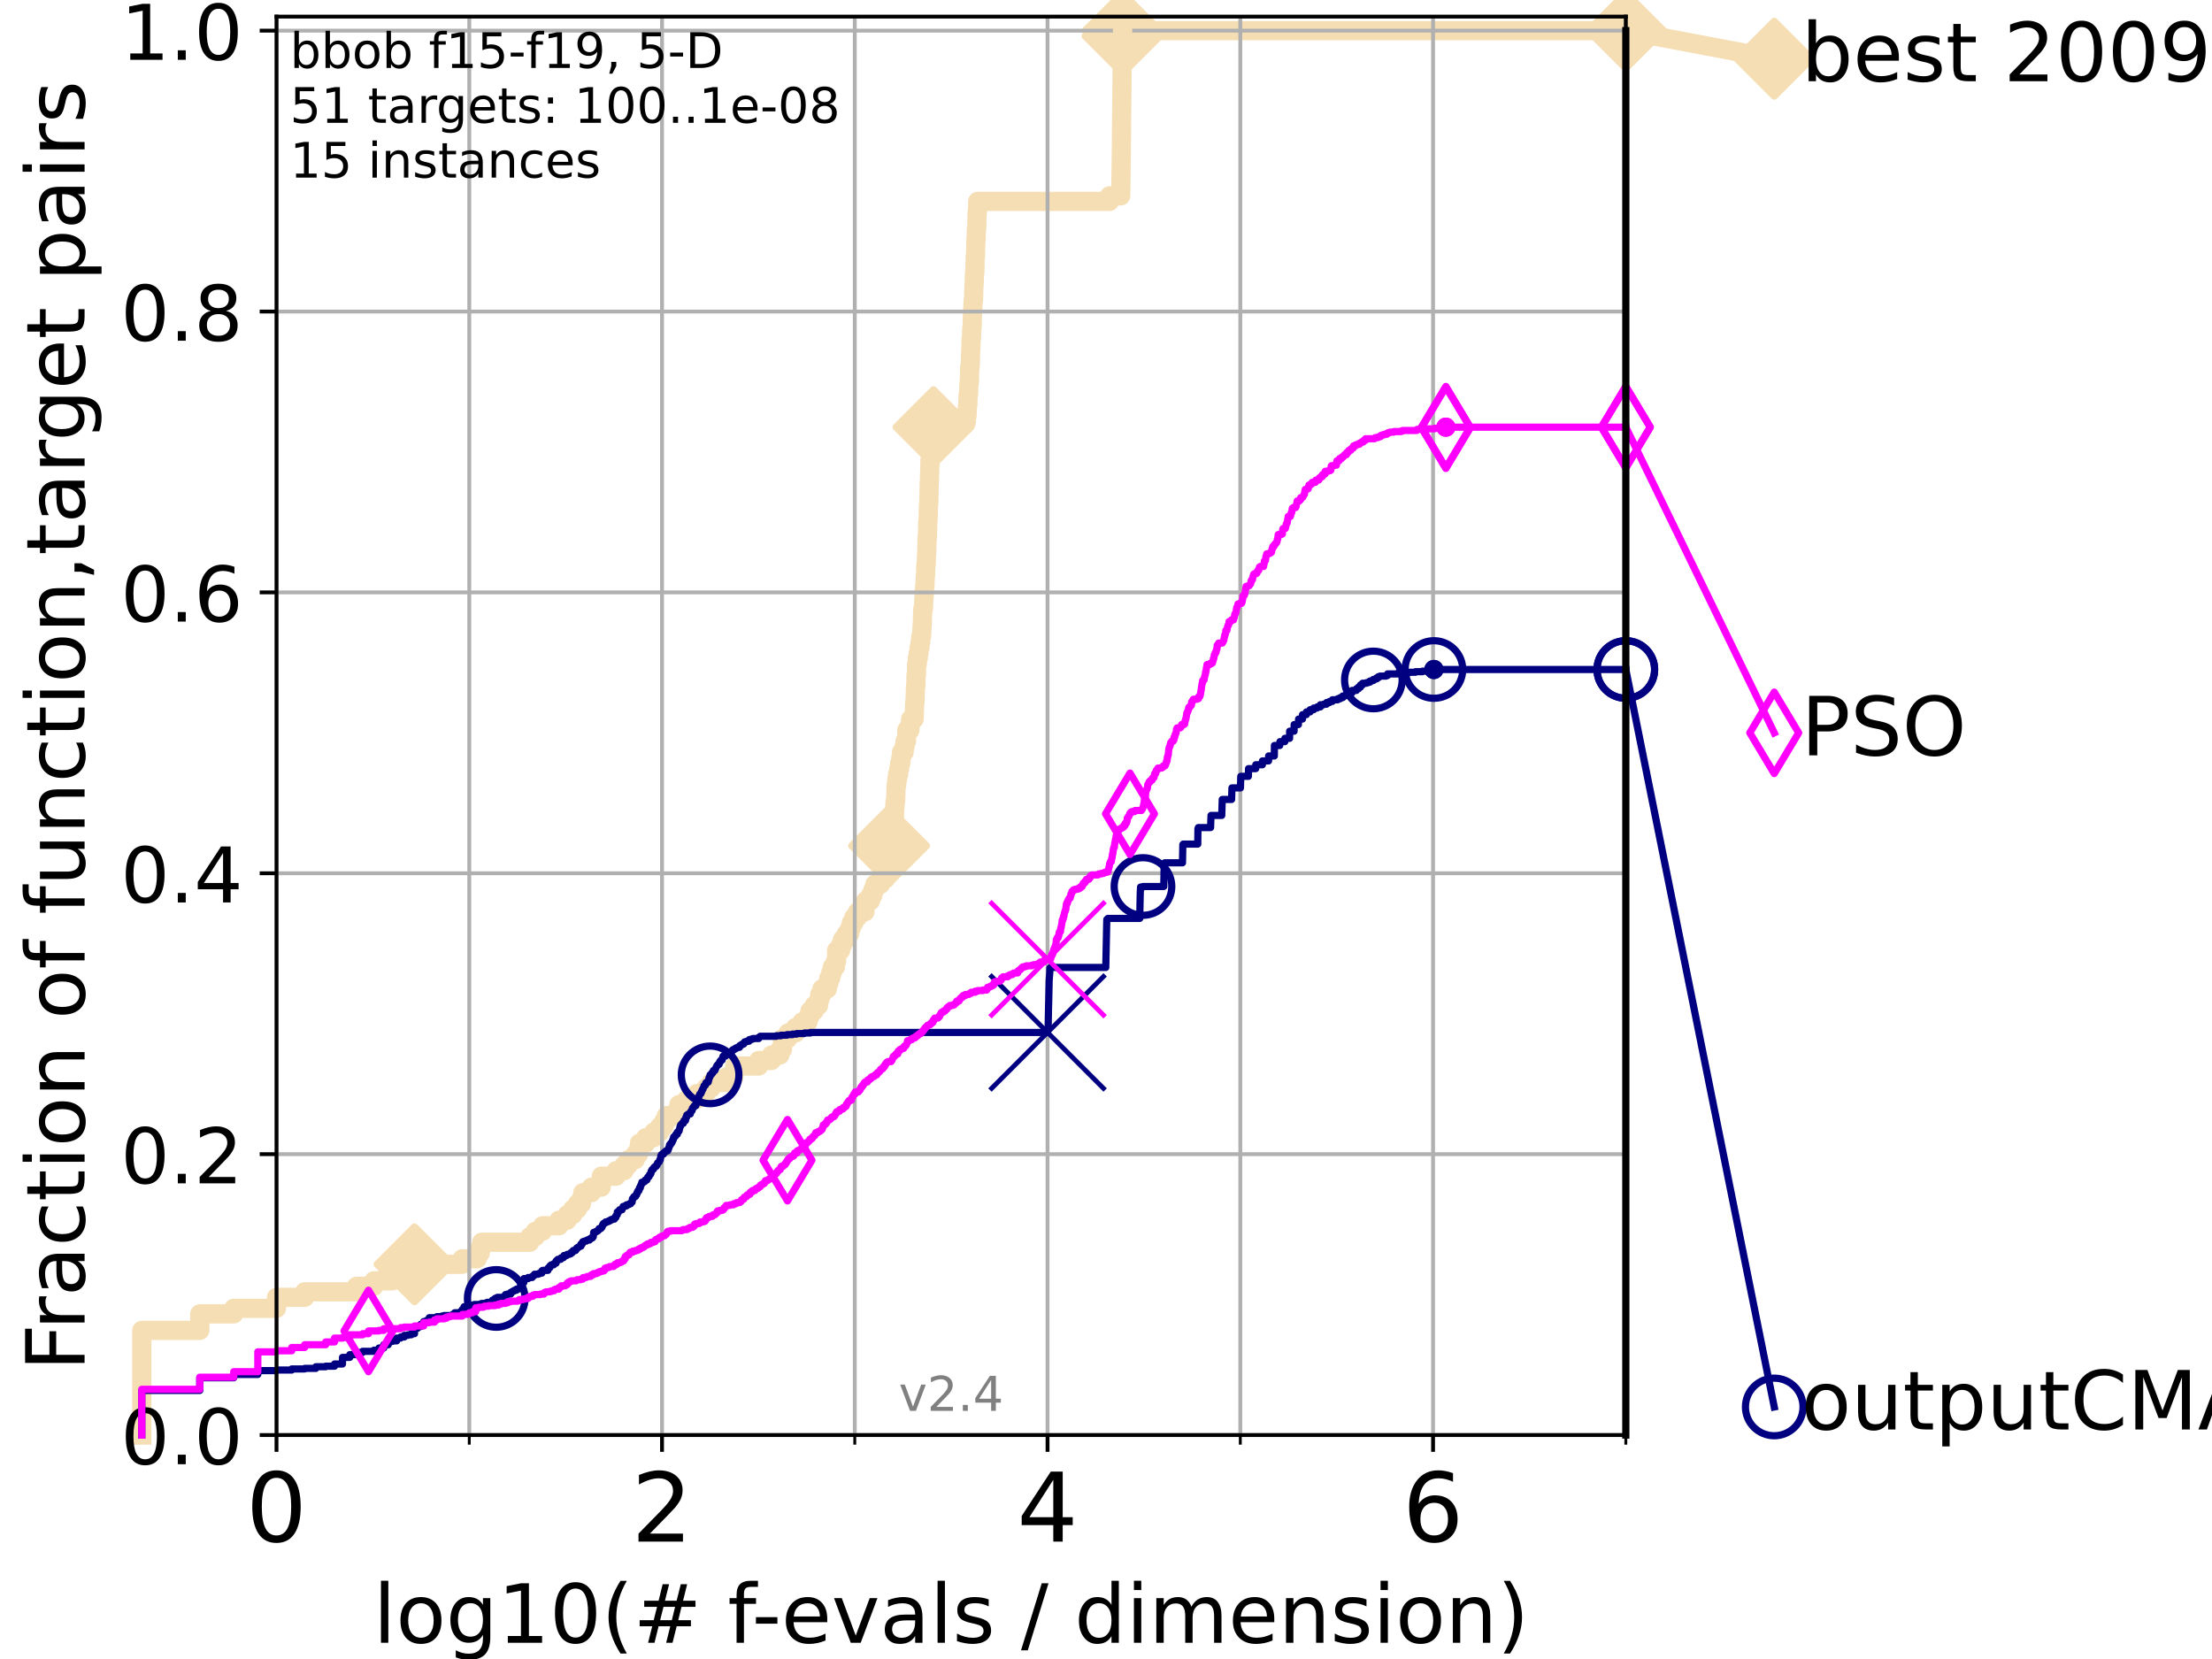 <?xml version="1.0" encoding="utf-8" standalone="no"?>
<!DOCTYPE svg PUBLIC "-//W3C//DTD SVG 1.1//EN"
  "http://www.w3.org/Graphics/SVG/1.1/DTD/svg11.dtd">
<!-- Created with matplotlib (https://matplotlib.org/) -->
<svg height="345.6pt" version="1.1" viewBox="0 0 460.8 345.6" width="460.8pt" xmlns="http://www.w3.org/2000/svg" xmlns:xlink="http://www.w3.org/1999/xlink">
 <defs>
  <style type="text/css">*{stroke-linecap:butt;stroke-linejoin:round;}</style>
 </defs>
 <g id="figure_1">
  <g id="patch_1">
   <path d="M 0 345.6 
L 460.8 345.6 
L 460.8 0 
L 0 0 
z
" style="fill:#ffffff;"/>
  </g>
  <g id="axes_1">
   <g id="patch_2">
    <path d="M 57.6 298.944 
L 338.688 298.944 
L 338.688 3.456 
L 57.6 3.456 
z
" style="fill:#ffffff;"/>
   </g>
   <g id="line2d_1">
    <path d="M 29.533 298.944 
L 29.533 277.145 
L 41.621 277.145 
L 41.621 273.703 
L 48.692 273.703 
L 48.692 272.556 
L 57.6 272.556 
L 57.6 270.261 
L 63.468 270.261 
L 63.468 269.114 
L 74.263 269.114 
L 74.263 267.967 
L 77.885 267.967 
L 77.885 266.82 
L 81.776 266.82 
L 81.776 265.672 
L 84.956 265.672 
L 84.956 264.525 
L 86.351 264.525 
L 86.351 263.378 
L 96.301 263.378 
L 96.301 262.23 
L 99.418 262.23 
L 99.418 261.083 
L 100.04 261.083 
L 100.04 259.936 
L 100.344 259.936 
L 100.344 258.788 
L 110.359 258.788 
L 110.359 257.641 
L 111.506 257.641 
L 111.506 256.494 
L 113.023 256.494 
L 113.023 255.346 
L 116.443 255.346 
L 116.443 254.199 
L 118.149 254.199 
L 118.149 253.052 
L 119.301 253.052 
L 119.301 251.905 
L 120.287 251.905 
L 120.287 250.757 
L 121.128 250.757 
L 121.128 249.61 
L 121.4 249.61 
L 121.4 248.463 
L 123.193 248.463 
L 123.193 247.315 
L 125.256 247.315 
L 125.256 245.021 
L 128.351 245.021 
L 128.351 243.873 
L 130.019 243.873 
L 130.019 242.726 
L 130.875 242.726 
L 130.875 241.579 
L 132.327 241.579 
L 132.327 240.432 
L 133.033 240.432 
L 133.033 239.284 
L 133.216 239.284 
L 133.216 238.137 
L 134.535 238.137 
L 134.535 236.99 
L 136.189 236.99 
L 136.189 235.842 
L 137.416 235.842 
L 137.416 234.695 
L 138.29 234.695 
L 138.29 233.548 
L 138.828 233.548 
L 138.828 232.4 
L 141.061 232.4 
L 141.061 231.253 
L 141.436 231.253 
L 141.436 230.106 
L 143.144 230.106 
L 143.144 228.958 
L 145.167 228.958 
L 145.167 227.811 
L 147.062 227.811 
L 147.062 226.664 
L 148.142 226.664 
L 148.142 225.517 
L 151.325 225.517 
L 151.325 224.369 
L 152.885 224.369 
L 152.885 223.222 
L 153.062 223.222 
L 153.062 222.075 
L 158.053 222.075 
L 158.053 220.927 
L 160.708 220.927 
L 160.708 219.78 
L 162.466 219.78 
L 162.466 218.633 
L 163.004 218.633 
L 163.029 216.338 
L 164.149 216.338 
L 164.149 215.191 
L 165.711 215.191 
L 165.711 214.044 
L 167.073 214.044 
L 167.073 212.896 
L 168.331 212.896 
L 168.331 211.749 
L 168.728 211.749 
L 168.728 210.602 
L 169.605 210.602 
L 169.605 209.454 
L 170.527 209.454 
L 170.527 208.307 
L 170.762 208.307 
L 170.762 207.16 
L 171.222 207.16 
L 171.222 206.012 
L 172.357 206.012 
L 172.357 204.865 
L 172.669 204.865 
L 172.669 203.718 
L 173.073 203.718 
L 173.073 202.571 
L 173.413 202.571 
L 173.413 201.423 
L 174.035 201.423 
L 174.035 200.276 
L 174.279 200.276 
L 174.283 197.981 
L 175.109 197.981 
L 175.109 196.834 
L 175.521 196.834 
L 175.521 195.687 
L 176.295 195.687 
L 176.295 194.539 
L 176.998 194.539 
L 176.998 193.392 
L 177.34 193.392 
L 177.34 192.245 
L 177.877 192.245 
L 177.877 191.097 
L 178.643 191.097 
L 178.643 189.95 
L 180.182 189.95 
L 180.182 188.803 
L 180.339 188.803 
L 180.339 187.656 
L 181.339 187.656 
L 181.339 186.508 
L 181.84 186.508 
L 181.84 185.361 
L 182.237 185.361 
L 182.237 184.214 
L 183.423 184.214 
L 183.423 183.066 
L 184.471 183.066 
L 184.471 181.919 
L 184.623 181.919 
L 184.707 179.624 
L 184.865 179.624 
L 184.865 178.477 
L 184.983 178.477 
L 184.983 177.33 
L 185.212 177.33 
L 185.212 176.183 
L 185.489 176.183 
L 185.489 175.035 
L 185.655 175.035 
L 185.655 173.888 
L 185.774 173.888 
L 185.774 172.741 
L 185.935 172.741 
L 185.935 171.593 
L 186.118 171.593 
L 186.118 170.446 
L 186.328 170.446 
L 186.374 168.151 
L 186.445 168.151 
L 186.445 167.004 
L 186.572 167.004 
L 186.683 163.562 
L 186.81 163.562 
L 186.81 162.415 
L 186.972 162.415 
L 186.972 161.268 
L 187.219 161.268 
L 187.219 160.12 
L 187.412 160.12 
L 187.412 158.973 
L 187.665 158.973 
L 187.665 157.826 
L 187.806 157.826 
L 187.806 156.678 
L 188.352 156.678 
L 188.352 155.531 
L 188.536 155.531 
L 188.536 154.384 
L 188.851 154.384 
L 188.907 152.089 
L 189.555 152.089 
L 189.555 150.942 
L 189.702 150.942 
L 189.702 149.795 
L 190.436 149.795 
L 190.542 146.353 
L 190.61 146.353 
L 190.71 142.911 
L 190.801 142.911 
L 190.816 140.616 
L 190.92 140.616 
L 190.937 138.322 
L 191.095 138.322 
L 191.095 137.174 
L 191.288 137.174 
L 191.288 136.027 
L 191.456 136.027 
L 191.456 134.88 
L 191.665 134.88 
L 191.665 133.732 
L 191.815 133.732 
L 191.815 132.585 
L 191.981 132.585 
L 192.089 130.29 
L 192.12 130.29 
L 192.228 126.848 
L 192.381 126.848 
L 192.464 124.554 
L 192.502 124.554 
L 192.601 122.259 
L 192.678 122.259 
L 192.755 119.965 
L 192.809 119.965 
L 192.876 117.67 
L 192.943 117.67 
L 193.027 115.375 
L 193.055 115.375 
L 193.128 111.934 
L 193.197 111.934 
L 193.273 108.492 
L 193.332 108.492 
L 193.422 105.05 
L 193.471 105.05 
L 193.578 100.461 
L 193.601 100.461 
L 193.701 97.019 
L 193.726 97.019 
L 193.726 95.871 
L 193.879 95.871 
L 193.879 94.724 
L 194.002 94.724 
L 194.097 92.429 
L 194.187 92.429 
L 194.288 90.135 
L 194.373 90.135 
L 194.463 87.84 
L 201.322 87.84 
L 201.322 86.693 
L 201.451 86.693 
L 201.55 84.398 
L 201.616 84.398 
L 201.683 82.104 
L 201.766 82.104 
L 201.853 79.809 
L 201.932 79.809 
L 202.017 76.367 
L 202.119 76.367 
L 202.218 72.925 
L 202.245 72.925 
L 202.306 70.631 
L 202.371 70.631 
L 202.439 68.336 
L 202.497 68.336 
L 202.603 64.894 
L 202.628 64.894 
L 202.719 62.599 
L 202.795 62.599 
L 202.9 59.158 
L 202.939 59.158 
L 203.001 56.863 
L 203.077 56.863 
L 203.148 53.421 
L 203.216 53.421 
L 203.29 49.979 
L 203.347 49.979 
L 203.389 47.685 
L 203.469 47.685 
L 203.55 44.243 
L 203.617 44.243 
L 203.675 41.948 
L 231.137 41.948 
L 231.137 40.801 
L 233.471 40.801 
L 233.578 32.77 
L 233.585 32.77 
L 233.696 20.149 
L 233.701 20.149 
L 233.812 8.676 
L 233.825 8.676 
L 233.835 6.382 
L 338.688 6.382 
L 338.688 6.382 
" style="fill:none;stroke:#f5deb3;stroke-linecap:square;stroke-width:4;"/>
   </g>
   <g id="line2d_2">
    <defs>
     <path d="M -0 7.778 
L 7.778 0 
L 0 -7.778 
L -7.778 -0 
z
" id="m9fb18f1759" style="stroke:#f5deb3;stroke-linejoin:miter;stroke-width:1.5;"/>
    </defs>
    <g>
     <use style="fill:#f5deb3;stroke:#f5deb3;stroke-linejoin:miter;stroke-width:1.5;" x="86.351" xlink:href="#m9fb18f1759" y="263.378"/>
     <use style="fill:#f5deb3;stroke:#f5deb3;stroke-linejoin:miter;stroke-width:1.5;" x="185.212" xlink:href="#m9fb18f1759" y="176.183"/>
     <use style="fill:#f5deb3;stroke:#f5deb3;stroke-linejoin:miter;stroke-width:1.5;" x="194.463" xlink:href="#m9fb18f1759" y="88.987"/>
     <use style="fill:#f5deb3;stroke:#f5deb3;stroke-linejoin:miter;stroke-width:1.5;" x="233.835" xlink:href="#m9fb18f1759" y="7.529"/>
     <use style="fill:#f5deb3;stroke:#f5deb3;stroke-linejoin:miter;stroke-width:1.5;" x="233.835" xlink:href="#m9fb18f1759" y="6.382"/>
     <use style="fill:#f5deb3;stroke:#f5deb3;stroke-linejoin:miter;stroke-width:1.5;" x="338.688" xlink:href="#m9fb18f1759" y="6.382"/>
    </g>
   </g>
   <g id="line2d_3">
    <path style="fill:none;stroke:#f5deb3;stroke-linecap:square;stroke-width:4;"/>
    <g/>
   </g>
   <g id="line2d_4">
    <path d="M 338.688 6.382 
L 369.608 12.233 
" style="fill:none;stroke:#f5deb3;stroke-linecap:square;stroke-width:4;"/>
    <g>
     <use style="fill:#f5deb3;stroke:#f5deb3;stroke-linejoin:miter;stroke-width:1.5;" x="338.688" xlink:href="#m9fb18f1759" y="6.382"/>
     <use style="fill:#f5deb3;stroke:#f5deb3;stroke-linejoin:miter;stroke-width:1.5;" x="369.608" xlink:href="#m9fb18f1759" y="12.233"/>
    </g>
   </g>
   <g id="matplotlib.axis_1">
    <g id="xtick_1">
     <g id="line2d_5">
      <path clip-path="url(#p2f4b85242c)" d="M 57.6 298.944 
L 57.6 3.456 
" style="fill:none;stroke:#b0b0b0;stroke-linecap:square;stroke-width:0.8;"/>
     </g>
     <g id="line2d_6">
      <defs>
       <path d="M 0 0 
L 0 3.5 
" id="m84ee19f511" style="stroke:#000000;stroke-width:0.8;"/>
      </defs>
      <g>
       <use style="stroke:#000000;stroke-width:0.8;" x="57.6" xlink:href="#m84ee19f511" y="298.944"/>
      </g>
     </g>
     <g id="text_1">
      <!-- 0 -->
      <g transform="translate(51.237 321.141)scale(0.2 -0.2)">
       <defs>
        <path d="M 31.781 66.406 
Q 24.172 66.406 20.328 58.906 
Q 16.5 51.422 16.5 36.375 
Q 16.5 21.391 20.328 13.891 
Q 24.172 6.391 31.781 6.391 
Q 39.453 6.391 43.281 13.891 
Q 47.125 21.391 47.125 36.375 
Q 47.125 51.422 43.281 58.906 
Q 39.453 66.406 31.781 66.406 
z
M 31.781 74.219 
Q 44.047 74.219 50.516 64.516 
Q 56.984 54.828 56.984 36.375 
Q 56.984 17.969 50.516 8.266 
Q 44.047 -1.422 31.781 -1.422 
Q 19.531 -1.422 13.062 8.266 
Q 6.594 17.969 6.594 36.375 
Q 6.594 54.828 13.062 64.516 
Q 19.531 74.219 31.781 74.219 
z
" id="DejaVuSans-48"/>
       </defs>
       <use xlink:href="#DejaVuSans-48"/>
      </g>
     </g>
    </g>
    <g id="xtick_2">
     <g id="line2d_7">
      <path clip-path="url(#p2f4b85242c)" d="M 137.911 298.944 
L 137.911 3.456 
" style="fill:none;stroke:#b0b0b0;stroke-linecap:square;stroke-width:0.8;"/>
     </g>
     <g id="line2d_8">
      <g>
       <use style="stroke:#000000;stroke-width:0.8;" x="137.911" xlink:href="#m84ee19f511" y="298.944"/>
      </g>
     </g>
     <g id="text_2">
      <!-- 2 -->
      <g transform="translate(131.548 321.141)scale(0.2 -0.2)">
       <defs>
        <path d="M 19.188 8.297 
L 53.609 8.297 
L 53.609 0 
L 7.328 0 
L 7.328 8.297 
Q 12.938 14.109 22.625 23.891 
Q 32.328 33.688 34.812 36.531 
Q 39.547 41.844 41.422 45.531 
Q 43.312 49.219 43.312 52.781 
Q 43.312 58.594 39.234 62.25 
Q 35.156 65.922 28.609 65.922 
Q 23.969 65.922 18.812 64.312 
Q 13.672 62.703 7.812 59.422 
L 7.812 69.391 
Q 13.766 71.781 18.938 73 
Q 24.125 74.219 28.422 74.219 
Q 39.75 74.219 46.484 68.547 
Q 53.219 62.891 53.219 53.422 
Q 53.219 48.922 51.531 44.891 
Q 49.859 40.875 45.406 35.406 
Q 44.188 33.984 37.641 27.219 
Q 31.109 20.453 19.188 8.297 
z
" id="DejaVuSans-50"/>
       </defs>
       <use xlink:href="#DejaVuSans-50"/>
      </g>
     </g>
    </g>
    <g id="xtick_3">
     <g id="line2d_9">
      <path clip-path="url(#p2f4b85242c)" d="M 218.222 298.944 
L 218.222 3.456 
" style="fill:none;stroke:#b0b0b0;stroke-linecap:square;stroke-width:0.8;"/>
     </g>
     <g id="line2d_10">
      <g>
       <use style="stroke:#000000;stroke-width:0.8;" x="218.222" xlink:href="#m84ee19f511" y="298.944"/>
      </g>
     </g>
     <g id="text_3">
      <!-- 4 -->
      <g transform="translate(211.859 321.141)scale(0.2 -0.2)">
       <defs>
        <path d="M 37.797 64.312 
L 12.891 25.391 
L 37.797 25.391 
z
M 35.203 72.906 
L 47.609 72.906 
L 47.609 25.391 
L 58.016 25.391 
L 58.016 17.188 
L 47.609 17.188 
L 47.609 0 
L 37.797 0 
L 37.797 17.188 
L 4.891 17.188 
L 4.891 26.703 
z
" id="DejaVuSans-52"/>
       </defs>
       <use xlink:href="#DejaVuSans-52"/>
      </g>
     </g>
    </g>
    <g id="xtick_4">
     <g id="line2d_11">
      <path clip-path="url(#p2f4b85242c)" d="M 298.533 298.944 
L 298.533 3.456 
" style="fill:none;stroke:#b0b0b0;stroke-linecap:square;stroke-width:0.8;"/>
     </g>
     <g id="line2d_12">
      <g>
       <use style="stroke:#000000;stroke-width:0.8;" x="298.533" xlink:href="#m84ee19f511" y="298.944"/>
      </g>
     </g>
     <g id="text_4">
      <!-- 6 -->
      <g transform="translate(292.17 321.141)scale(0.2 -0.2)">
       <defs>
        <path d="M 33.016 40.375 
Q 26.375 40.375 22.484 35.828 
Q 18.609 31.297 18.609 23.391 
Q 18.609 15.531 22.484 10.953 
Q 26.375 6.391 33.016 6.391 
Q 39.656 6.391 43.531 10.953 
Q 47.406 15.531 47.406 23.391 
Q 47.406 31.297 43.531 35.828 
Q 39.656 40.375 33.016 40.375 
z
M 52.594 71.297 
L 52.594 62.312 
Q 48.875 64.062 45.094 64.984 
Q 41.312 65.922 37.594 65.922 
Q 27.828 65.922 22.672 59.328 
Q 17.531 52.734 16.797 39.406 
Q 19.672 43.656 24.016 45.922 
Q 28.375 48.188 33.594 48.188 
Q 44.578 48.188 50.953 41.516 
Q 57.328 34.859 57.328 23.391 
Q 57.328 12.156 50.688 5.359 
Q 44.047 -1.422 33.016 -1.422 
Q 20.359 -1.422 13.672 8.266 
Q 6.984 17.969 6.984 36.375 
Q 6.984 53.656 15.188 63.938 
Q 23.391 74.219 37.203 74.219 
Q 40.922 74.219 44.703 73.484 
Q 48.484 72.75 52.594 71.297 
z
" id="DejaVuSans-54"/>
       </defs>
       <use xlink:href="#DejaVuSans-54"/>
      </g>
     </g>
    </g>
    <g id="xtick_5">
     <g id="line2d_13">
      <path clip-path="url(#p2f4b85242c)" d="M 97.755 298.944 
L 97.755 3.456 
" style="fill:none;stroke:#b0b0b0;stroke-linecap:square;stroke-width:0.8;"/>
     </g>
     <g id="line2d_14">
      <defs>
       <path d="M 0 0 
L 0 2 
" id="m185cf28148" style="stroke:#000000;stroke-width:0.6;"/>
      </defs>
      <g>
       <use style="stroke:#000000;stroke-width:0.6;" x="97.755" xlink:href="#m185cf28148" y="298.944"/>
      </g>
     </g>
    </g>
    <g id="xtick_6">
     <g id="line2d_15">
      <path clip-path="url(#p2f4b85242c)" d="M 178.066 298.944 
L 178.066 3.456 
" style="fill:none;stroke:#b0b0b0;stroke-linecap:square;stroke-width:0.8;"/>
     </g>
     <g id="line2d_16">
      <g>
       <use style="stroke:#000000;stroke-width:0.6;" x="178.066" xlink:href="#m185cf28148" y="298.944"/>
      </g>
     </g>
    </g>
    <g id="xtick_7">
     <g id="line2d_17">
      <path clip-path="url(#p2f4b85242c)" d="M 258.377 298.944 
L 258.377 3.456 
" style="fill:none;stroke:#b0b0b0;stroke-linecap:square;stroke-width:0.8;"/>
     </g>
     <g id="line2d_18">
      <g>
       <use style="stroke:#000000;stroke-width:0.6;" x="258.377" xlink:href="#m185cf28148" y="298.944"/>
      </g>
     </g>
    </g>
    <g id="xtick_8">
     <g id="line2d_19">
      <path clip-path="url(#p2f4b85242c)" d="M 338.688 298.944 
L 338.688 3.456 
" style="fill:none;stroke:#b0b0b0;stroke-linecap:square;stroke-width:0.8;"/>
     </g>
     <g id="line2d_20">
      <g>
       <use style="stroke:#000000;stroke-width:0.6;" x="338.688" xlink:href="#m185cf28148" y="298.944"/>
      </g>
     </g>
    </g>
    <g id="text_5">
     <!-- log10(# f-evals / dimension) -->
     <g transform="translate(77.764 342.218)scale(0.17 -0.17)">
      <defs>
       <path d="M 9.422 75.984 
L 18.406 75.984 
L 18.406 0 
L 9.422 0 
z
" id="DejaVuSans-108"/>
       <path d="M 30.609 48.391 
Q 23.391 48.391 19.188 42.75 
Q 14.984 37.109 14.984 27.297 
Q 14.984 17.484 19.156 11.844 
Q 23.344 6.203 30.609 6.203 
Q 37.797 6.203 41.984 11.859 
Q 46.188 17.531 46.188 27.297 
Q 46.188 37.016 41.984 42.703 
Q 37.797 48.391 30.609 48.391 
z
M 30.609 56 
Q 42.328 56 49.016 48.375 
Q 55.719 40.766 55.719 27.297 
Q 55.719 13.875 49.016 6.219 
Q 42.328 -1.422 30.609 -1.422 
Q 18.844 -1.422 12.172 6.219 
Q 5.516 13.875 5.516 27.297 
Q 5.516 40.766 12.172 48.375 
Q 18.844 56 30.609 56 
z
" id="DejaVuSans-111"/>
       <path d="M 45.406 27.984 
Q 45.406 37.75 41.375 43.109 
Q 37.359 48.484 30.078 48.484 
Q 22.859 48.484 18.828 43.109 
Q 14.797 37.75 14.797 27.984 
Q 14.797 18.266 18.828 12.891 
Q 22.859 7.516 30.078 7.516 
Q 37.359 7.516 41.375 12.891 
Q 45.406 18.266 45.406 27.984 
z
M 54.391 6.781 
Q 54.391 -7.172 48.188 -13.984 
Q 42 -20.797 29.203 -20.797 
Q 24.469 -20.797 20.266 -20.094 
Q 16.062 -19.391 12.109 -17.922 
L 12.109 -9.188 
Q 16.062 -11.328 19.922 -12.344 
Q 23.781 -13.375 27.781 -13.375 
Q 36.625 -13.375 41.016 -8.766 
Q 45.406 -4.156 45.406 5.172 
L 45.406 9.625 
Q 42.625 4.781 38.281 2.391 
Q 33.938 0 27.875 0 
Q 17.828 0 11.672 7.656 
Q 5.516 15.328 5.516 27.984 
Q 5.516 40.672 11.672 48.328 
Q 17.828 56 27.875 56 
Q 33.938 56 38.281 53.609 
Q 42.625 51.219 45.406 46.391 
L 45.406 54.688 
L 54.391 54.688 
z
" id="DejaVuSans-103"/>
       <path d="M 12.406 8.297 
L 28.516 8.297 
L 28.516 63.922 
L 10.984 60.406 
L 10.984 69.391 
L 28.422 72.906 
L 38.281 72.906 
L 38.281 8.297 
L 54.391 8.297 
L 54.391 0 
L 12.406 0 
z
" id="DejaVuSans-49"/>
       <path d="M 31 75.875 
Q 24.469 64.656 21.281 53.656 
Q 18.109 42.672 18.109 31.391 
Q 18.109 20.125 21.312 9.062 
Q 24.516 -2 31 -13.188 
L 23.188 -13.188 
Q 15.875 -1.703 12.234 9.375 
Q 8.594 20.453 8.594 31.391 
Q 8.594 42.281 12.203 53.312 
Q 15.828 64.359 23.188 75.875 
z
" id="DejaVuSans-40"/>
       <path d="M 51.125 44 
L 36.922 44 
L 32.812 27.688 
L 47.125 27.688 
z
M 43.797 71.781 
L 38.719 51.516 
L 52.984 51.516 
L 58.109 71.781 
L 65.922 71.781 
L 60.891 51.516 
L 76.125 51.516 
L 76.125 44 
L 58.984 44 
L 54.984 27.688 
L 70.516 27.688 
L 70.516 20.219 
L 53.078 20.219 
L 48 0 
L 40.188 0 
L 45.219 20.219 
L 30.906 20.219 
L 25.875 0 
L 18.016 0 
L 23.094 20.219 
L 7.719 20.219 
L 7.719 27.688 
L 24.906 27.688 
L 29 44 
L 13.281 44 
L 13.281 51.516 
L 30.906 51.516 
L 35.891 71.781 
z
" id="DejaVuSans-35"/>
       <path id="DejaVuSans-32"/>
       <path d="M 37.109 75.984 
L 37.109 68.5 
L 28.516 68.5 
Q 23.688 68.5 21.797 66.547 
Q 19.922 64.594 19.922 59.516 
L 19.922 54.688 
L 34.719 54.688 
L 34.719 47.703 
L 19.922 47.703 
L 19.922 0 
L 10.891 0 
L 10.891 47.703 
L 2.297 47.703 
L 2.297 54.688 
L 10.891 54.688 
L 10.891 58.5 
Q 10.891 67.625 15.141 71.797 
Q 19.391 75.984 28.609 75.984 
z
" id="DejaVuSans-102"/>
       <path d="M 4.891 31.391 
L 31.203 31.391 
L 31.203 23.391 
L 4.891 23.391 
z
" id="DejaVuSans-45"/>
       <path d="M 56.203 29.594 
L 56.203 25.203 
L 14.891 25.203 
Q 15.484 15.922 20.484 11.062 
Q 25.484 6.203 34.422 6.203 
Q 39.594 6.203 44.453 7.469 
Q 49.312 8.734 54.109 11.281 
L 54.109 2.781 
Q 49.266 0.734 44.188 -0.344 
Q 39.109 -1.422 33.891 -1.422 
Q 20.797 -1.422 13.156 6.188 
Q 5.516 13.812 5.516 26.812 
Q 5.516 40.234 12.766 48.109 
Q 20.016 56 32.328 56 
Q 43.359 56 49.781 48.891 
Q 56.203 41.797 56.203 29.594 
z
M 47.219 32.234 
Q 47.125 39.594 43.094 43.984 
Q 39.062 48.391 32.422 48.391 
Q 24.906 48.391 20.391 44.141 
Q 15.875 39.891 15.188 32.172 
z
" id="DejaVuSans-101"/>
       <path d="M 2.984 54.688 
L 12.5 54.688 
L 29.594 8.797 
L 46.688 54.688 
L 56.203 54.688 
L 35.688 0 
L 23.484 0 
z
" id="DejaVuSans-118"/>
       <path d="M 34.281 27.484 
Q 23.391 27.484 19.188 25 
Q 14.984 22.516 14.984 16.5 
Q 14.984 11.719 18.141 8.906 
Q 21.297 6.109 26.703 6.109 
Q 34.188 6.109 38.703 11.406 
Q 43.219 16.703 43.219 25.484 
L 43.219 27.484 
z
M 52.203 31.203 
L 52.203 0 
L 43.219 0 
L 43.219 8.297 
Q 40.141 3.328 35.547 0.953 
Q 30.953 -1.422 24.312 -1.422 
Q 15.922 -1.422 10.953 3.297 
Q 6 8.016 6 15.922 
Q 6 25.141 12.172 29.828 
Q 18.359 34.516 30.609 34.516 
L 43.219 34.516 
L 43.219 35.406 
Q 43.219 41.609 39.141 45 
Q 35.062 48.391 27.688 48.391 
Q 23 48.391 18.547 47.266 
Q 14.109 46.141 10.016 43.891 
L 10.016 52.203 
Q 14.938 54.109 19.578 55.047 
Q 24.219 56 28.609 56 
Q 40.484 56 46.344 49.844 
Q 52.203 43.703 52.203 31.203 
z
" id="DejaVuSans-97"/>
       <path d="M 44.281 53.078 
L 44.281 44.578 
Q 40.484 46.531 36.375 47.5 
Q 32.281 48.484 27.875 48.484 
Q 21.188 48.484 17.844 46.438 
Q 14.5 44.391 14.5 40.281 
Q 14.5 37.156 16.891 35.375 
Q 19.281 33.594 26.516 31.984 
L 29.594 31.297 
Q 39.156 29.25 43.188 25.516 
Q 47.219 21.781 47.219 15.094 
Q 47.219 7.469 41.188 3.016 
Q 35.156 -1.422 24.609 -1.422 
Q 20.219 -1.422 15.453 -0.562 
Q 10.688 0.297 5.422 2 
L 5.422 11.281 
Q 10.406 8.688 15.234 7.391 
Q 20.062 6.109 24.812 6.109 
Q 31.156 6.109 34.562 8.281 
Q 37.984 10.453 37.984 14.406 
Q 37.984 18.062 35.516 20.016 
Q 33.062 21.969 24.703 23.781 
L 21.578 24.516 
Q 13.234 26.266 9.516 29.906 
Q 5.812 33.547 5.812 39.891 
Q 5.812 47.609 11.281 51.797 
Q 16.75 56 26.812 56 
Q 31.781 56 36.172 55.266 
Q 40.578 54.547 44.281 53.078 
z
" id="DejaVuSans-115"/>
       <path d="M 25.391 72.906 
L 33.688 72.906 
L 8.297 -9.281 
L 0 -9.281 
z
" id="DejaVuSans-47"/>
       <path d="M 45.406 46.391 
L 45.406 75.984 
L 54.391 75.984 
L 54.391 0 
L 45.406 0 
L 45.406 8.203 
Q 42.578 3.328 38.25 0.953 
Q 33.938 -1.422 27.875 -1.422 
Q 17.969 -1.422 11.734 6.484 
Q 5.516 14.406 5.516 27.297 
Q 5.516 40.188 11.734 48.094 
Q 17.969 56 27.875 56 
Q 33.938 56 38.25 53.625 
Q 42.578 51.266 45.406 46.391 
z
M 14.797 27.297 
Q 14.797 17.391 18.875 11.75 
Q 22.953 6.109 30.078 6.109 
Q 37.203 6.109 41.297 11.75 
Q 45.406 17.391 45.406 27.297 
Q 45.406 37.203 41.297 42.844 
Q 37.203 48.484 30.078 48.484 
Q 22.953 48.484 18.875 42.844 
Q 14.797 37.203 14.797 27.297 
z
" id="DejaVuSans-100"/>
       <path d="M 9.422 54.688 
L 18.406 54.688 
L 18.406 0 
L 9.422 0 
z
M 9.422 75.984 
L 18.406 75.984 
L 18.406 64.594 
L 9.422 64.594 
z
" id="DejaVuSans-105"/>
       <path d="M 52 44.188 
Q 55.375 50.25 60.062 53.125 
Q 64.75 56 71.094 56 
Q 79.641 56 84.281 50.016 
Q 88.922 44.047 88.922 33.016 
L 88.922 0 
L 79.891 0 
L 79.891 32.719 
Q 79.891 40.578 77.094 44.375 
Q 74.312 48.188 68.609 48.188 
Q 61.625 48.188 57.562 43.547 
Q 53.516 38.922 53.516 30.906 
L 53.516 0 
L 44.484 0 
L 44.484 32.719 
Q 44.484 40.625 41.703 44.406 
Q 38.922 48.188 33.109 48.188 
Q 26.219 48.188 22.156 43.531 
Q 18.109 38.875 18.109 30.906 
L 18.109 0 
L 9.078 0 
L 9.078 54.688 
L 18.109 54.688 
L 18.109 46.188 
Q 21.188 51.219 25.484 53.609 
Q 29.781 56 35.688 56 
Q 41.656 56 45.828 52.969 
Q 50 49.953 52 44.188 
z
" id="DejaVuSans-109"/>
       <path d="M 54.891 33.016 
L 54.891 0 
L 45.906 0 
L 45.906 32.719 
Q 45.906 40.484 42.875 44.328 
Q 39.844 48.188 33.797 48.188 
Q 26.516 48.188 22.312 43.547 
Q 18.109 38.922 18.109 30.906 
L 18.109 0 
L 9.078 0 
L 9.078 54.688 
L 18.109 54.688 
L 18.109 46.188 
Q 21.344 51.125 25.703 53.562 
Q 30.078 56 35.797 56 
Q 45.219 56 50.047 50.172 
Q 54.891 44.344 54.891 33.016 
z
" id="DejaVuSans-110"/>
       <path d="M 8.016 75.875 
L 15.828 75.875 
Q 23.141 64.359 26.781 53.312 
Q 30.422 42.281 30.422 31.391 
Q 30.422 20.453 26.781 9.375 
Q 23.141 -1.703 15.828 -13.188 
L 8.016 -13.188 
Q 14.5 -2 17.703 9.062 
Q 20.906 20.125 20.906 31.391 
Q 20.906 42.672 17.703 53.656 
Q 14.5 64.656 8.016 75.875 
z
" id="DejaVuSans-41"/>
      </defs>
      <use xlink:href="#DejaVuSans-108"/>
      <use x="27.783" xlink:href="#DejaVuSans-111"/>
      <use x="88.965" xlink:href="#DejaVuSans-103"/>
      <use x="152.441" xlink:href="#DejaVuSans-49"/>
      <use x="216.064" xlink:href="#DejaVuSans-48"/>
      <use x="279.688" xlink:href="#DejaVuSans-40"/>
      <use x="318.701" xlink:href="#DejaVuSans-35"/>
      <use x="402.49" xlink:href="#DejaVuSans-32"/>
      <use x="434.277" xlink:href="#DejaVuSans-102"/>
      <use x="463.982" xlink:href="#DejaVuSans-45"/>
      <use x="500.066" xlink:href="#DejaVuSans-101"/>
      <use x="561.59" xlink:href="#DejaVuSans-118"/>
      <use x="620.77" xlink:href="#DejaVuSans-97"/>
      <use x="682.049" xlink:href="#DejaVuSans-108"/>
      <use x="709.832" xlink:href="#DejaVuSans-115"/>
      <use x="761.932" xlink:href="#DejaVuSans-32"/>
      <use x="793.719" xlink:href="#DejaVuSans-47"/>
      <use x="827.41" xlink:href="#DejaVuSans-32"/>
      <use x="859.197" xlink:href="#DejaVuSans-100"/>
      <use x="922.674" xlink:href="#DejaVuSans-105"/>
      <use x="950.457" xlink:href="#DejaVuSans-109"/>
      <use x="1047.869" xlink:href="#DejaVuSans-101"/>
      <use x="1109.393" xlink:href="#DejaVuSans-110"/>
      <use x="1172.771" xlink:href="#DejaVuSans-115"/>
      <use x="1224.871" xlink:href="#DejaVuSans-105"/>
      <use x="1252.654" xlink:href="#DejaVuSans-111"/>
      <use x="1313.836" xlink:href="#DejaVuSans-110"/>
      <use x="1377.215" xlink:href="#DejaVuSans-41"/>
     </g>
    </g>
   </g>
   <g id="matplotlib.axis_2">
    <g id="ytick_1">
     <g id="line2d_21">
      <path clip-path="url(#p2f4b85242c)" d="M 57.6 298.944 
L 338.688 298.944 
" style="fill:none;stroke:#b0b0b0;stroke-linecap:square;stroke-width:0.8;"/>
     </g>
     <g id="line2d_22">
      <defs>
       <path d="M 0 0 
L -3.5 0 
" id="mf2841f6c27" style="stroke:#000000;stroke-width:0.8;"/>
      </defs>
      <g>
       <use style="stroke:#000000;stroke-width:0.8;" x="57.6" xlink:href="#mf2841f6c27" y="298.944"/>
      </g>
     </g>
     <g id="text_6">
      <!-- 0.0 -->
      <g transform="translate(25.155 305.023)scale(0.16 -0.16)">
       <defs>
        <path d="M 10.688 12.406 
L 21 12.406 
L 21 0 
L 10.688 0 
z
" id="DejaVuSans-46"/>
       </defs>
       <use xlink:href="#DejaVuSans-48"/>
       <use x="63.623" xlink:href="#DejaVuSans-46"/>
       <use x="95.41" xlink:href="#DejaVuSans-48"/>
      </g>
     </g>
    </g>
    <g id="ytick_2">
     <g id="line2d_23">
      <path clip-path="url(#p2f4b85242c)" d="M 57.6 240.432 
L 338.688 240.432 
" style="fill:none;stroke:#b0b0b0;stroke-linecap:square;stroke-width:0.8;"/>
     </g>
     <g id="line2d_24">
      <g>
       <use style="stroke:#000000;stroke-width:0.8;" x="57.6" xlink:href="#mf2841f6c27" y="240.432"/>
      </g>
     </g>
     <g id="text_7">
      <!-- 0.2 -->
      <g transform="translate(25.155 246.51)scale(0.16 -0.16)">
       <use xlink:href="#DejaVuSans-48"/>
       <use x="63.623" xlink:href="#DejaVuSans-46"/>
       <use x="95.41" xlink:href="#DejaVuSans-50"/>
      </g>
     </g>
    </g>
    <g id="ytick_3">
     <g id="line2d_25">
      <path clip-path="url(#p2f4b85242c)" d="M 57.6 181.919 
L 338.688 181.919 
" style="fill:none;stroke:#b0b0b0;stroke-linecap:square;stroke-width:0.8;"/>
     </g>
     <g id="line2d_26">
      <g>
       <use style="stroke:#000000;stroke-width:0.8;" x="57.6" xlink:href="#mf2841f6c27" y="181.919"/>
      </g>
     </g>
     <g id="text_8">
      <!-- 0.4 -->
      <g transform="translate(25.155 187.998)scale(0.16 -0.16)">
       <use xlink:href="#DejaVuSans-48"/>
       <use x="63.623" xlink:href="#DejaVuSans-46"/>
       <use x="95.41" xlink:href="#DejaVuSans-52"/>
      </g>
     </g>
    </g>
    <g id="ytick_4">
     <g id="line2d_27">
      <path clip-path="url(#p2f4b85242c)" d="M 57.6 123.407 
L 338.688 123.407 
" style="fill:none;stroke:#b0b0b0;stroke-linecap:square;stroke-width:0.8;"/>
     </g>
     <g id="line2d_28">
      <g>
       <use style="stroke:#000000;stroke-width:0.8;" x="57.6" xlink:href="#mf2841f6c27" y="123.407"/>
      </g>
     </g>
     <g id="text_9">
      <!-- 0.6 -->
      <g transform="translate(25.155 129.485)scale(0.16 -0.16)">
       <use xlink:href="#DejaVuSans-48"/>
       <use x="63.623" xlink:href="#DejaVuSans-46"/>
       <use x="95.41" xlink:href="#DejaVuSans-54"/>
      </g>
     </g>
    </g>
    <g id="ytick_5">
     <g id="line2d_29">
      <path clip-path="url(#p2f4b85242c)" d="M 57.6 64.894 
L 338.688 64.894 
" style="fill:none;stroke:#b0b0b0;stroke-linecap:square;stroke-width:0.8;"/>
     </g>
     <g id="line2d_30">
      <g>
       <use style="stroke:#000000;stroke-width:0.8;" x="57.6" xlink:href="#mf2841f6c27" y="64.894"/>
      </g>
     </g>
     <g id="text_10">
      <!-- 0.8 -->
      <g transform="translate(25.155 70.973)scale(0.16 -0.16)">
       <defs>
        <path d="M 31.781 34.625 
Q 24.75 34.625 20.719 30.859 
Q 16.703 27.094 16.703 20.516 
Q 16.703 13.922 20.719 10.156 
Q 24.75 6.391 31.781 6.391 
Q 38.812 6.391 42.859 10.172 
Q 46.922 13.969 46.922 20.516 
Q 46.922 27.094 42.891 30.859 
Q 38.875 34.625 31.781 34.625 
z
M 21.922 38.812 
Q 15.578 40.375 12.031 44.719 
Q 8.5 49.078 8.5 55.328 
Q 8.5 64.062 14.719 69.141 
Q 20.953 74.219 31.781 74.219 
Q 42.672 74.219 48.875 69.141 
Q 55.078 64.062 55.078 55.328 
Q 55.078 49.078 51.531 44.719 
Q 48 40.375 41.703 38.812 
Q 48.828 37.156 52.797 32.312 
Q 56.781 27.484 56.781 20.516 
Q 56.781 9.906 50.312 4.234 
Q 43.844 -1.422 31.781 -1.422 
Q 19.734 -1.422 13.25 4.234 
Q 6.781 9.906 6.781 20.516 
Q 6.781 27.484 10.781 32.312 
Q 14.797 37.156 21.922 38.812 
z
M 18.312 54.391 
Q 18.312 48.734 21.844 45.562 
Q 25.391 42.391 31.781 42.391 
Q 38.141 42.391 41.719 45.562 
Q 45.312 48.734 45.312 54.391 
Q 45.312 60.062 41.719 63.234 
Q 38.141 66.406 31.781 66.406 
Q 25.391 66.406 21.844 63.234 
Q 18.312 60.062 18.312 54.391 
z
" id="DejaVuSans-56"/>
       </defs>
       <use xlink:href="#DejaVuSans-48"/>
       <use x="63.623" xlink:href="#DejaVuSans-46"/>
       <use x="95.41" xlink:href="#DejaVuSans-56"/>
      </g>
     </g>
    </g>
    <g id="ytick_6">
     <g id="line2d_31">
      <path clip-path="url(#p2f4b85242c)" d="M 57.6 6.382 
L 338.688 6.382 
" style="fill:none;stroke:#b0b0b0;stroke-linecap:square;stroke-width:0.8;"/>
     </g>
     <g id="line2d_32">
      <g>
       <use style="stroke:#000000;stroke-width:0.8;" x="57.6" xlink:href="#mf2841f6c27" y="6.382"/>
      </g>
     </g>
     <g id="text_11">
      <!-- 1.0 -->
      <g transform="translate(25.155 12.46)scale(0.16 -0.16)">
       <use xlink:href="#DejaVuSans-49"/>
       <use x="63.623" xlink:href="#DejaVuSans-46"/>
       <use x="95.41" xlink:href="#DejaVuSans-48"/>
      </g>
     </g>
    </g>
    <g id="text_12">
     <!-- Fraction of function,target pairs -->
     <g transform="translate(17.62 285.585)rotate(-90)scale(0.17 -0.17)">
      <defs>
       <path d="M 9.812 72.906 
L 51.703 72.906 
L 51.703 64.594 
L 19.672 64.594 
L 19.672 43.109 
L 48.578 43.109 
L 48.578 34.812 
L 19.672 34.812 
L 19.672 0 
L 9.812 0 
z
" id="DejaVuSans-70"/>
       <path d="M 41.109 46.297 
Q 39.594 47.172 37.812 47.578 
Q 36.031 48 33.891 48 
Q 26.266 48 22.188 43.047 
Q 18.109 38.094 18.109 28.812 
L 18.109 0 
L 9.078 0 
L 9.078 54.688 
L 18.109 54.688 
L 18.109 46.188 
Q 20.953 51.172 25.484 53.578 
Q 30.031 56 36.531 56 
Q 37.453 56 38.578 55.875 
Q 39.703 55.766 41.062 55.516 
z
" id="DejaVuSans-114"/>
       <path d="M 48.781 52.594 
L 48.781 44.188 
Q 44.969 46.297 41.141 47.344 
Q 37.312 48.391 33.406 48.391 
Q 24.656 48.391 19.812 42.844 
Q 14.984 37.312 14.984 27.297 
Q 14.984 17.281 19.812 11.734 
Q 24.656 6.203 33.406 6.203 
Q 37.312 6.203 41.141 7.25 
Q 44.969 8.297 48.781 10.406 
L 48.781 2.094 
Q 45.016 0.344 40.984 -0.531 
Q 36.969 -1.422 32.422 -1.422 
Q 20.062 -1.422 12.781 6.344 
Q 5.516 14.109 5.516 27.297 
Q 5.516 40.672 12.859 48.328 
Q 20.219 56 33.016 56 
Q 37.156 56 41.109 55.141 
Q 45.062 54.297 48.781 52.594 
z
" id="DejaVuSans-99"/>
       <path d="M 18.312 70.219 
L 18.312 54.688 
L 36.812 54.688 
L 36.812 47.703 
L 18.312 47.703 
L 18.312 18.016 
Q 18.312 11.328 20.141 9.422 
Q 21.969 7.516 27.594 7.516 
L 36.812 7.516 
L 36.812 0 
L 27.594 0 
Q 17.188 0 13.234 3.875 
Q 9.281 7.766 9.281 18.016 
L 9.281 47.703 
L 2.688 47.703 
L 2.688 54.688 
L 9.281 54.688 
L 9.281 70.219 
z
" id="DejaVuSans-116"/>
       <path d="M 8.5 21.578 
L 8.5 54.688 
L 17.484 54.688 
L 17.484 21.922 
Q 17.484 14.156 20.5 10.266 
Q 23.531 6.391 29.594 6.391 
Q 36.859 6.391 41.078 11.031 
Q 45.312 15.672 45.312 23.688 
L 45.312 54.688 
L 54.297 54.688 
L 54.297 0 
L 45.312 0 
L 45.312 8.406 
Q 42.047 3.422 37.719 1 
Q 33.406 -1.422 27.688 -1.422 
Q 18.266 -1.422 13.375 4.438 
Q 8.5 10.297 8.5 21.578 
z
M 31.109 56 
z
" id="DejaVuSans-117"/>
       <path d="M 11.719 12.406 
L 22.016 12.406 
L 22.016 4 
L 14.016 -11.625 
L 7.719 -11.625 
L 11.719 4 
z
" id="DejaVuSans-44"/>
       <path d="M 18.109 8.203 
L 18.109 -20.797 
L 9.078 -20.797 
L 9.078 54.688 
L 18.109 54.688 
L 18.109 46.391 
Q 20.953 51.266 25.266 53.625 
Q 29.594 56 35.594 56 
Q 45.562 56 51.781 48.094 
Q 58.016 40.188 58.016 27.297 
Q 58.016 14.406 51.781 6.484 
Q 45.562 -1.422 35.594 -1.422 
Q 29.594 -1.422 25.266 0.953 
Q 20.953 3.328 18.109 8.203 
z
M 48.688 27.297 
Q 48.688 37.203 44.609 42.844 
Q 40.531 48.484 33.406 48.484 
Q 26.266 48.484 22.188 42.844 
Q 18.109 37.203 18.109 27.297 
Q 18.109 17.391 22.188 11.75 
Q 26.266 6.109 33.406 6.109 
Q 40.531 6.109 44.609 11.75 
Q 48.688 17.391 48.688 27.297 
z
" id="DejaVuSans-112"/>
      </defs>
      <use xlink:href="#DejaVuSans-70"/>
      <use x="50.27" xlink:href="#DejaVuSans-114"/>
      <use x="91.383" xlink:href="#DejaVuSans-97"/>
      <use x="152.662" xlink:href="#DejaVuSans-99"/>
      <use x="207.643" xlink:href="#DejaVuSans-116"/>
      <use x="246.852" xlink:href="#DejaVuSans-105"/>
      <use x="274.635" xlink:href="#DejaVuSans-111"/>
      <use x="335.816" xlink:href="#DejaVuSans-110"/>
      <use x="399.195" xlink:href="#DejaVuSans-32"/>
      <use x="430.982" xlink:href="#DejaVuSans-111"/>
      <use x="492.164" xlink:href="#DejaVuSans-102"/>
      <use x="527.369" xlink:href="#DejaVuSans-32"/>
      <use x="559.156" xlink:href="#DejaVuSans-102"/>
      <use x="594.361" xlink:href="#DejaVuSans-117"/>
      <use x="657.74" xlink:href="#DejaVuSans-110"/>
      <use x="721.119" xlink:href="#DejaVuSans-99"/>
      <use x="776.1" xlink:href="#DejaVuSans-116"/>
      <use x="815.309" xlink:href="#DejaVuSans-105"/>
      <use x="843.092" xlink:href="#DejaVuSans-111"/>
      <use x="904.273" xlink:href="#DejaVuSans-110"/>
      <use x="967.652" xlink:href="#DejaVuSans-44"/>
      <use x="999.439" xlink:href="#DejaVuSans-116"/>
      <use x="1038.648" xlink:href="#DejaVuSans-97"/>
      <use x="1099.928" xlink:href="#DejaVuSans-114"/>
      <use x="1139.291" xlink:href="#DejaVuSans-103"/>
      <use x="1202.768" xlink:href="#DejaVuSans-101"/>
      <use x="1264.291" xlink:href="#DejaVuSans-116"/>
      <use x="1303.5" xlink:href="#DejaVuSans-32"/>
      <use x="1335.287" xlink:href="#DejaVuSans-112"/>
      <use x="1398.764" xlink:href="#DejaVuSans-97"/>
      <use x="1460.043" xlink:href="#DejaVuSans-105"/>
      <use x="1487.826" xlink:href="#DejaVuSans-114"/>
      <use x="1528.939" xlink:href="#DejaVuSans-115"/>
     </g>
    </g>
   </g>
   <g id="line2d_33">
    <defs>
     <path d="M 0 1.5 
C 0.398 1.5 0.779 1.342 1.061 1.061 
C 1.342 0.779 1.5 0.398 1.5 0 
C 1.5 -0.398 1.342 -0.779 1.061 -1.061 
C 0.779 -1.342 0.398 -1.5 0 -1.5 
C -0.398 -1.5 -0.779 -1.342 -1.061 -1.061 
C -1.342 -0.779 -1.5 -0.398 -1.5 0 
C -1.5 0.398 -1.342 0.779 -1.061 1.061 
C -0.779 1.342 -0.398 1.5 0 1.5 
z
" id="m9bdb5242d0" style="stroke:#f5deb3;"/>
    </defs>
    <g>
     <use style="fill:#f5deb3;stroke:#f5deb3;" x="233.835" xlink:href="#m9bdb5242d0" y="6.382"/>
     <use style="fill:#f5deb3;stroke:#f5deb3;" x="233.835" xlink:href="#m9bdb5242d0" y="6.382"/>
    </g>
   </g>
   <g id="line2d_34">
    <defs>
     <path d="M 0 1.5 
C 0.398 1.5 0.779 1.342 1.061 1.061 
C 1.342 0.779 1.5 0.398 1.5 0 
C 1.5 -0.398 1.342 -0.779 1.061 -1.061 
C 0.779 -1.342 0.398 -1.5 0 -1.5 
C -0.398 -1.5 -0.779 -1.342 -1.061 -1.061 
C -1.342 -0.779 -1.5 -0.398 -1.5 0 
C -1.5 0.398 -1.342 0.779 -1.061 1.061 
C -0.779 1.342 -0.398 1.5 0 1.5 
z
" id="mf6eebc1ee8" style="stroke:#000080;"/>
    </defs>
    <g>
     <use style="fill:#000080;stroke:#000080;" x="298.71" xlink:href="#mf6eebc1ee8" y="139.469"/>
     <use style="fill:#000080;stroke:#000080;" x="298.71" xlink:href="#mf6eebc1ee8" y="139.469"/>
    </g>
   </g>
   <g id="line2d_35">
    <path d="M 29.533 298.944 
L 29.533 289.651 
L 41.621 289.651 
L 41.621 287.012 
L 48.692 287.012 
L 48.692 286.324 
L 53.709 286.324 
L 53.709 285.521 
L 57.6 285.521 
L 57.6 285.406 
L 60.78 285.406 
L 60.78 285.176 
L 63.468 285.176 
L 63.468 285.062 
L 65.797 285.062 
L 65.797 284.717 
L 67.851 284.717 
L 67.851 284.603 
L 69.688 284.603 
L 69.688 284.144 
L 71.35 284.144 
L 71.35 282.767 
L 72.868 282.767 
L 72.868 282.193 
L 74.263 282.193 
L 74.263 281.734 
L 75.556 281.734 
L 75.556 281.505 
L 77.885 281.505 
L 77.885 281.276 
L 78.942 281.276 
L 78.942 280.817 
L 79.939 280.817 
L 79.939 280.128 
L 80.881 280.128 
L 80.881 279.44 
L 81.776 279.44 
L 81.776 279.325 
L 82.627 279.325 
L 82.627 278.751 
L 83.438 278.751 
L 83.438 278.522 
L 84.213 278.522 
L 84.213 278.178 
L 84.956 278.178 
L 84.956 278.063 
L 85.667 278.063 
L 85.667 277.834 
L 86.351 277.834 
L 86.351 276.686 
L 87.01 276.686 
L 87.01 276.342 
L 87.644 276.342 
L 87.644 275.883 
L 88.256 275.883 
L 88.256 275.31 
L 88.847 275.31 
L 88.847 275.08 
L 89.419 275.08 
L 89.419 274.506 
L 91.03 274.506 
L 91.03 274.277 
L 92.027 274.277 
L 92.027 274.162 
L 92.504 274.162 
L 92.504 274.048 
L 94.295 274.048 
L 94.295 273.818 
L 94.715 273.818 
L 94.715 273.474 
L 95.918 273.474 
L 95.918 273.244 
L 96.301 273.244 
L 96.301 272.785 
L 96.676 272.785 
L 96.676 272.212 
L 97.755 272.212 
L 97.755 272.097 
L 98.439 272.097 
L 98.439 271.868 
L 98.772 271.868 
L 98.772 271.753 
L 100.04 271.753 
L 100.04 271.638 
L 100.344 271.638 
L 100.344 271.523 
L 101.223 271.523 
L 101.223 271.409 
L 101.507 271.409 
L 101.507 271.294 
L 102.331 271.294 
L 102.331 271.179 
L 102.597 271.179 
L 102.597 270.835 
L 102.859 270.835 
L 102.859 270.72 
L 103.118 270.72 
L 103.118 270.491 
L 103.372 270.491 
L 103.372 270.376 
L 103.623 270.376 
L 103.623 270.261 
L 104.826 270.261 
L 104.826 270.147 
L 105.057 270.147 
L 105.057 270.032 
L 105.285 270.032 
L 105.285 269.688 
L 105.733 269.688 
L 105.733 269.573 
L 106.383 269.573 
L 106.383 269.229 
L 106.594 269.229 
L 106.594 269.114 
L 106.803 269.114 
L 106.803 268.999 
L 107.009 268.999 
L 107.009 268.885 
L 107.213 268.885 
L 107.213 268.77 
L 107.614 268.77 
L 107.614 268.54 
L 108.006 268.54 
L 108.006 268.426 
L 108.389 268.426 
L 108.389 267.967 
L 108.578 267.967 
L 108.578 267.393 
L 108.764 267.393 
L 108.764 267.278 
L 108.949 267.278 
L 108.949 267.164 
L 109.132 267.164 
L 109.132 266.361 
L 110.017 266.361 
L 110.017 266.131 
L 110.86 266.131 
L 110.86 265.902 
L 111.023 265.902 
L 111.023 265.787 
L 111.186 265.787 
L 111.186 265.672 
L 111.346 265.672 
L 111.346 265.443 
L 112.128 265.443 
L 112.128 265.328 
L 112.432 265.328 
L 112.432 265.213 
L 112.877 265.213 
L 112.877 264.754 
L 113.023 264.754 
L 113.023 264.64 
L 114.148 264.64 
L 114.148 264.181 
L 114.284 264.181 
L 114.284 264.066 
L 114.552 264.066 
L 114.552 263.722 
L 114.685 263.722 
L 114.685 263.607 
L 114.817 263.607 
L 114.817 263.492 
L 115.333 263.492 
L 115.333 263.263 
L 115.586 263.263 
L 115.586 263.148 
L 115.835 263.148 
L 115.835 262.689 
L 115.959 262.689 
L 115.959 262.574 
L 116.203 262.574 
L 116.203 262.345 
L 116.798 262.345 
L 116.798 262.23 
L 116.914 262.23 
L 116.914 262.001 
L 117.373 262.001 
L 117.373 261.886 
L 117.486 261.886 
L 117.486 261.542 
L 118.04 261.542 
L 118.149 261.312 
L 118.577 261.312 
L 118.577 261.198 
L 118.891 261.198 
L 118.891 260.968 
L 119.199 260.968 
L 119.199 260.739 
L 119.402 260.739 
L 119.402 260.509 
L 119.899 260.509 
L 119.997 260.165 
L 120.191 260.165 
L 120.191 259.936 
L 120.382 259.936 
L 120.382 259.821 
L 120.572 259.821 
L 120.572 259.706 
L 120.759 259.706 
L 120.759 259.591 
L 121.037 259.591 
L 121.037 259.133 
L 121.31 259.133 
L 121.4 258.674 
L 121.668 258.674 
L 121.668 258.559 
L 122.105 258.559 
L 122.105 258.444 
L 122.277 258.444 
L 122.277 258.329 
L 122.782 258.329 
L 122.782 258.1 
L 123.03 258.1 
L 123.03 257.985 
L 123.193 257.985 
L 123.193 257.871 
L 123.434 257.871 
L 123.434 257.641 
L 123.594 257.641 
L 123.673 256.723 
L 123.985 256.723 
L 123.985 256.609 
L 124.216 256.609 
L 124.216 256.494 
L 124.444 256.494 
L 124.444 256.379 
L 124.595 256.379 
L 124.669 256.15 
L 124.818 256.15 
L 124.818 255.92 
L 125.183 255.92 
L 125.256 255.691 
L 125.399 255.691 
L 125.471 255.346 
L 125.542 255.346 
L 125.542 255.117 
L 125.683 255.117 
L 125.683 254.888 
L 125.892 254.888 
L 125.892 254.773 
L 126.1 254.773 
L 126.168 254.543 
L 126.574 254.543 
L 126.574 254.429 
L 126.839 254.429 
L 126.839 254.314 
L 127.1 254.314 
L 127.1 254.199 
L 127.229 254.199 
L 127.229 254.084 
L 127.548 254.084 
L 127.548 253.97 
L 127.985 253.97 
L 127.985 253.74 
L 128.108 253.74 
L 128.108 253.626 
L 128.291 253.626 
L 128.291 253.281 
L 128.411 253.281 
L 128.471 253.052 
L 128.591 253.052 
L 128.591 252.478 
L 128.886 252.478 
L 128.886 252.249 
L 129.06 252.249 
L 129.06 252.019 
L 129.574 252.019 
L 129.63 251.675 
L 129.742 251.675 
L 129.798 251.331 
L 130.128 251.331 
L 130.128 251.216 
L 130.505 251.216 
L 130.505 250.987 
L 130.875 250.987 
L 130.875 250.872 
L 131.134 250.872 
L 131.134 250.757 
L 131.389 250.757 
L 131.44 250.528 
L 131.541 250.528 
L 131.541 250.413 
L 131.691 250.413 
L 131.74 249.725 
L 131.889 249.725 
L 131.987 249.38 
L 132.085 249.38 
L 132.085 249.266 
L 132.375 249.266 
L 132.47 248.922 
L 132.613 248.922 
L 132.66 248.577 
L 132.754 248.577 
L 132.801 248.233 
L 132.94 248.233 
L 132.94 248.004 
L 133.125 248.004 
L 133.216 247.43 
L 133.398 247.43 
L 133.443 246.971 
L 133.533 246.971 
L 133.623 246.627 
L 133.712 246.627 
L 133.712 246.283 
L 134.063 246.283 
L 134.063 246.168 
L 134.279 246.168 
L 134.322 245.939 
L 134.407 245.939 
L 134.407 245.824 
L 134.745 245.824 
L 134.829 245.48 
L 134.912 245.48 
L 134.912 245.25 
L 135.036 245.25 
L 135.036 245.135 
L 135.199 245.135 
L 135.281 244.791 
L 135.321 244.791 
L 135.321 244.677 
L 135.482 244.677 
L 135.562 244.447 
L 135.602 244.447 
L 135.642 243.988 
L 135.761 243.988 
L 135.839 243.644 
L 136.035 243.644 
L 136.035 243.529 
L 136.151 243.529 
L 136.228 243.185 
L 136.381 243.185 
L 136.381 243.07 
L 136.495 243.07 
L 136.495 242.956 
L 136.72 242.956 
L 136.757 242.726 
L 136.869 242.726 
L 136.98 242.267 
L 137.126 242.267 
L 137.235 242.038 
L 137.344 242.038 
L 137.451 241.579 
L 137.559 241.579 
L 137.665 240.776 
L 137.771 240.776 
L 137.771 240.546 
L 137.911 240.546 
L 137.911 240.432 
L 138.222 240.432 
L 138.324 240.087 
L 138.46 240.087 
L 138.46 239.973 
L 138.628 239.973 
L 138.728 239.743 
L 139.091 239.743 
L 139.123 239.514 
L 139.221 239.514 
L 139.317 239.055 
L 139.382 239.055 
L 139.478 238.481 
L 139.668 238.481 
L 139.731 238.137 
L 139.918 238.137 
L 139.98 237.907 
L 140.042 237.907 
L 140.135 237.449 
L 140.257 237.449 
L 140.318 236.875 
L 140.439 236.875 
L 140.439 236.76 
L 140.649 236.76 
L 140.738 236.531 
L 140.797 236.531 
L 140.797 236.301 
L 141.09 236.301 
L 141.09 235.842 
L 141.293 235.842 
L 141.35 235.613 
L 141.464 235.613 
L 141.549 235.154 
L 141.578 235.154 
L 141.662 234.695 
L 141.746 234.695 
L 141.774 234.351 
L 141.914 234.351 
L 141.997 234.121 
L 142.079 234.121 
L 142.079 234.007 
L 142.352 234.007 
L 142.459 233.662 
L 142.486 233.662 
L 142.486 233.433 
L 142.805 233.433 
L 142.884 232.745 
L 143.041 232.745 
L 143.067 232.286 
L 143.248 232.286 
L 143.248 232.171 
L 143.401 232.171 
L 143.401 232.056 
L 143.804 232.056 
L 143.903 231.597 
L 143.928 231.597 
L 143.928 231.483 
L 144.051 231.483 
L 144.051 231.368 
L 144.173 231.368 
L 144.221 230.909 
L 144.342 230.909 
L 144.367 230.679 
L 144.534 230.679 
L 144.63 230.335 
L 144.959 230.335 
L 145.028 229.876 
L 145.121 229.876 
L 145.121 229.647 
L 145.236 229.647 
L 145.327 228.958 
L 145.35 228.958 
L 145.441 228.729 
L 145.554 228.729 
L 145.621 228.27 
L 145.688 228.27 
L 145.777 227.926 
L 145.888 227.926 
L 145.888 227.811 
L 146.02 227.811 
L 146.086 227.467 
L 146.173 227.467 
L 146.238 227.123 
L 146.302 227.123 
L 146.346 226.893 
L 146.453 226.893 
L 146.538 226.549 
L 146.58 226.549 
L 146.644 226.205 
L 146.77 226.205 
L 146.77 226.09 
L 146.937 226.09 
L 147.02 225.631 
L 147.082 225.631 
L 147.082 225.517 
L 147.389 225.517 
L 147.389 225.402 
L 147.55 225.402 
L 147.59 224.943 
L 147.67 224.943 
L 147.71 224.484 
L 147.829 224.484 
L 147.927 223.91 
L 148.161 223.91 
L 148.181 223.681 
L 148.335 223.681 
L 148.335 223.451 
L 148.526 223.451 
L 148.62 222.993 
L 148.938 222.993 
L 149.031 222.648 
L 149.086 222.648 
L 149.178 222.304 
L 149.214 222.304 
L 149.305 222.075 
L 149.359 222.075 
L 149.359 221.96 
L 149.522 221.96 
L 149.557 221.73 
L 149.806 221.73 
L 149.876 221.386 
L 149.929 221.386 
L 149.929 221.157 
L 150.086 221.157 
L 150.103 220.927 
L 150.293 220.927 
L 150.293 220.813 
L 150.446 220.813 
L 150.531 220.239 
L 150.616 220.239 
L 150.632 220.01 
L 151.146 220.01 
L 151.146 219.895 
L 151.276 219.895 
L 151.325 219.436 
L 152.146 219.436 
L 152.192 219.092 
L 152.466 219.092 
L 152.572 218.747 
L 152.737 218.747 
L 152.737 218.633 
L 152.988 218.633 
L 152.988 218.518 
L 153.164 218.518 
L 153.164 218.403 
L 153.338 218.403 
L 153.338 218.289 
L 153.637 218.289 
L 153.637 218.174 
L 154.057 218.174 
L 154.085 217.83 
L 154.263 217.83 
L 154.263 217.715 
L 154.467 217.715 
L 154.467 217.6 
L 154.655 217.6 
L 154.655 217.485 
L 154.933 217.485 
L 154.933 217.256 
L 155.077 217.256 
L 155.142 217.027 
L 155.527 217.027 
L 155.527 216.912 
L 156.028 216.912 
L 156.089 216.568 
L 156.515 216.568 
L 156.515 216.453 
L 156.859 216.453 
L 156.859 216.338 
L 158.064 216.338 
L 158.064 216.109 
L 158.228 216.109 
L 158.228 215.994 
L 158.358 215.994 
L 158.358 215.879 
L 161.708 215.879 
L 161.708 215.765 
L 162.687 215.765 
L 162.687 215.65 
L 163.938 215.65 
L 163.938 215.535 
L 165.084 215.535 
L 165.084 215.42 
L 165.971 215.42 
L 165.971 215.306 
L 167.564 215.306 
L 167.564 215.191 
L 168.823 215.191 
L 168.823 215.076 
L 218.225 215.076 
L 218.332 214.388 
L 218.341 214.388 
L 218.442 209.225 
L 218.452 209.225 
L 218.559 204.177 
L 218.564 204.177 
L 218.673 202.8 
L 218.684 202.8 
L 218.712 201.653 
L 218.864 201.653 
L 218.864 201.538 
L 230.353 201.538 
L 230.464 196.26 
L 230.465 196.26 
L 230.563 191.556 
L 230.721 191.556 
L 230.783 191.327 
L 237.424 191.327 
L 237.534 185.935 
L 237.538 185.935 
L 237.598 184.787 
L 238.102 184.787 
L 238.102 184.673 
L 242.435 184.673 
L 242.523 179.854 
L 242.615 179.854 
L 242.615 179.739 
L 246.333 179.739 
L 246.405 175.953 
L 246.495 175.953 
L 246.495 175.838 
L 249.514 175.838 
L 249.553 172.626 
L 249.64 172.626 
L 249.64 172.396 
L 252.189 172.396 
L 252.277 169.872 
L 254.51 169.872 
L 254.615 166.545 
L 256.563 166.545 
L 256.637 164.136 
L 258.406 164.136 
L 258.481 161.727 
L 260.062 161.727 
L 260.091 160.12 
L 261.584 160.12 
L 261.6 159.317 
L 262.975 159.317 
L 262.988 158.514 
L 264.266 158.514 
L 264.28 157.481 
L 265.468 157.481 
L 265.483 155.302 
L 266.595 155.302 
L 266.639 154.498 
L 267.652 154.498 
L 267.661 153.81 
L 268.645 153.81 
L 268.657 152.319 
L 269.584 152.319 
L 269.597 150.942 
L 270.482 150.942 
L 270.518 149.795 
L 271.331 149.795 
L 271.338 148.877 
L 272.138 148.877 
L 272.151 148.303 
L 272.918 148.303 
L 272.924 147.844 
L 273.659 147.844 
L 273.665 147.5 
L 274.371 147.5 
L 274.374 147.27 
L 275.055 147.27 
L 275.059 146.812 
L 275.738 146.812 
L 275.738 146.697 
L 276.345 146.697 
L 276.351 146.353 
L 276.958 146.353 
L 276.961 146.123 
L 277.548 146.123 
L 277.554 145.779 
L 278.673 145.779 
L 278.679 145.55 
L 279.209 145.55 
L 279.211 145.32 
L 279.729 145.32 
L 279.731 144.976 
L 280.235 144.976 
L 280.235 144.861 
L 280.725 144.861 
L 280.73 144.517 
L 281.206 144.517 
L 281.208 144.287 
L 281.669 144.287 
L 281.67 143.829 
L 282.562 143.829 
L 282.565 143.484 
L 282.993 143.484 
L 282.997 143.14 
L 283.412 143.14 
L 283.414 142.681 
L 283.823 142.681 
L 283.828 142.337 
L 284.616 142.337 
L 284.616 142.222 
L 285.002 142.222 
L 285.002 142.108 
L 285.375 142.108 
L 285.375 141.878 
L 285.744 141.878 
L 285.744 141.763 
L 286.1 141.763 
L 286.101 141.534 
L 286.454 141.534 
L 286.454 141.419 
L 286.799 141.419 
L 286.801 141.19 
L 287.137 141.19 
L 287.137 140.96 
L 287.469 140.96 
L 287.469 140.846 
L 288.739 140.846 
L 288.739 140.731 
L 289.039 140.731 
L 289.052 140.387 
L 291.295 140.387 
L 291.295 140.157 
L 293.521 140.157 
L 293.521 140.042 
L 294.865 140.042 
L 294.865 139.928 
L 296.31 139.928 
L 296.31 139.813 
L 297.083 139.813 
L 297.083 139.698 
L 298.537 139.698 
L 298.537 139.584 
L 298.71 139.584 
L 298.71 139.469 
L 338.688 139.469 
L 338.688 139.469 
" style="fill:none;stroke:#000080;stroke-linecap:square;stroke-width:1.5;"/>
   </g>
   <g id="line2d_36">
    <defs>
     <path d="M 0 6 
C 1.591 6 3.117 5.368 4.243 4.243 
C 5.368 3.117 6 1.591 6 0 
C 6 -1.591 5.368 -3.117 4.243 -4.243 
C 3.117 -5.368 1.591 -6 0 -6 
C -1.591 -6 -3.117 -5.368 -4.243 -4.243 
C -5.368 -3.117 -6 -1.591 -6 0 
C -6 1.591 -5.368 3.117 -4.243 4.243 
C -3.117 5.368 -1.591 6 0 6 
z
" id="me33d273264" style="stroke:#000080;stroke-width:1.5;"/>
    </defs>
    <g>
     <use style="fill-opacity:0;stroke:#000080;stroke-width:1.5;" x="103.372" xlink:href="#me33d273264" y="270.491"/>
     <use style="fill-opacity:0;stroke:#000080;stroke-width:1.5;" x="147.927" xlink:href="#me33d273264" y="223.91"/>
     <use style="fill-opacity:0;stroke:#000080;stroke-width:1.5;" x="238.102" xlink:href="#me33d273264" y="184.673"/>
     <use style="fill-opacity:0;stroke:#000080;stroke-width:1.5;" x="286.101" xlink:href="#me33d273264" y="141.649"/>
     <use style="fill-opacity:0;stroke:#000080;stroke-width:1.5;" x="298.71" xlink:href="#me33d273264" y="139.469"/>
     <use style="fill-opacity:0;stroke:#000080;stroke-width:1.5;" x="338.688" xlink:href="#me33d273264" y="139.469"/>
    </g>
   </g>
   <g id="line2d_37">
    <path style="fill:none;stroke:#000080;stroke-linecap:square;stroke-width:1.5;"/>
    <g/>
   </g>
   <g id="line2d_38">
    <path clip-path="url(#p2f4b85242c)" d="M 218.223 215.076 
" style="fill:none;stroke:#000080;stroke-linecap:square;stroke-width:1.5;"/>
    <defs>
     <path d="M -12 12 
L 12 -12 
M -12 -12 
L 12 12 
" id="ma9f9ba910d" style="stroke:#000080;"/>
    </defs>
    <g clip-path="url(#p2f4b85242c)">
     <use style="fill:#000080;stroke:#000080;" x="218.223" xlink:href="#ma9f9ba910d" y="215.076"/>
    </g>
   </g>
   <g id="line2d_39">
    <defs>
     <path d="M 0 1.5 
C 0.398 1.5 0.779 1.342 1.061 1.061 
C 1.342 0.779 1.5 0.398 1.5 0 
C 1.5 -0.398 1.342 -0.779 1.061 -1.061 
C 0.779 -1.342 0.398 -1.5 0 -1.5 
C -0.398 -1.5 -0.779 -1.342 -1.061 -1.061 
C -1.342 -0.779 -1.5 -0.398 -1.5 0 
C -1.5 0.398 -1.342 0.779 -1.061 1.061 
C -0.779 1.342 -0.398 1.5 0 1.5 
z
" id="m71a7b119f2" style="stroke:#ff00ff;"/>
    </defs>
    <g>
     <use style="fill:#ff00ff;stroke:#ff00ff;" x="301.2" xlink:href="#m71a7b119f2" y="88.987"/>
     <use style="fill:#ff00ff;stroke:#ff00ff;" x="301.2" xlink:href="#m71a7b119f2" y="88.987"/>
    </g>
   </g>
   <g id="line2d_40">
    <path d="M 29.533 298.944 
L 29.533 289.421 
L 41.621 289.421 
L 41.621 286.897 
L 48.692 286.897 
L 48.692 285.75 
L 53.709 285.75 
L 53.709 281.62 
L 57.6 281.62 
L 57.6 281.39 
L 60.78 281.39 
L 60.78 280.702 
L 63.468 280.702 
L 63.468 280.128 
L 67.851 280.128 
L 67.851 279.555 
L 69.688 279.555 
L 69.688 278.751 
L 71.35 278.751 
L 71.35 278.637 
L 72.868 278.637 
L 72.868 278.063 
L 75.556 278.063 
L 75.556 277.834 
L 76.759 277.834 
L 76.759 277.26 
L 78.942 277.26 
L 78.942 277.145 
L 79.939 277.145 
L 79.939 276.801 
L 83.438 276.801 
L 83.438 276.572 
L 84.213 276.572 
L 84.213 276.457 
L 86.351 276.457 
L 86.351 276.227 
L 88.256 276.227 
L 88.256 275.539 
L 89.419 275.539 
L 89.419 275.424 
L 90.509 275.424 
L 90.509 274.965 
L 91.03 274.965 
L 91.03 274.736 
L 92.504 274.736 
L 92.504 274.621 
L 92.969 274.621 
L 92.969 274.392 
L 93.422 274.392 
L 93.422 274.277 
L 93.864 274.277 
L 93.864 274.162 
L 96.301 274.162 
L 96.301 273.818 
L 97.403 273.818 
L 97.403 273.703 
L 97.755 273.703 
L 97.755 273.474 
L 98.439 273.474 
L 98.439 273.244 
L 99.098 273.244 
L 99.098 272.441 
L 99.732 272.441 
L 99.732 272.327 
L 100.642 272.327 
L 100.642 272.212 
L 100.935 272.212 
L 100.935 272.097 
L 101.786 272.097 
L 101.786 271.982 
L 103.118 271.982 
L 103.118 271.868 
L 103.871 271.868 
L 103.871 271.638 
L 104.355 271.638 
L 104.355 271.523 
L 105.285 271.523 
L 105.285 271.409 
L 105.733 271.409 
L 105.733 271.179 
L 106.383 271.179 
L 106.383 271.065 
L 107.811 271.065 
L 107.811 270.95 
L 108.199 270.95 
L 108.199 270.72 
L 108.949 270.72 
L 108.949 270.606 
L 109.491 270.606 
L 109.491 270.491 
L 110.017 270.491 
L 110.017 270.261 
L 110.189 270.261 
L 110.189 270.147 
L 110.527 270.147 
L 110.527 270.032 
L 111.023 270.032 
L 111.023 269.802 
L 111.346 269.802 
L 111.346 269.688 
L 112.581 269.688 
L 112.581 269.573 
L 113.311 269.573 
L 113.311 269.344 
L 113.454 269.344 
L 113.454 269.229 
L 113.735 269.229 
L 113.735 269.114 
L 114.552 269.114 
L 114.552 268.999 
L 114.947 268.999 
L 114.947 268.885 
L 115.46 268.885 
L 115.46 268.655 
L 115.711 268.655 
L 115.711 268.54 
L 116.443 268.54 
L 116.443 268.196 
L 116.68 268.196 
L 116.68 268.082 
L 116.914 268.082 
L 116.914 267.852 
L 117.71 267.852 
L 117.71 267.737 
L 117.931 267.737 
L 117.931 267.623 
L 118.149 267.623 
L 118.149 267.278 
L 118.471 267.278 
L 118.471 267.049 
L 118.682 267.049 
L 118.682 266.934 
L 118.994 266.934 
L 118.994 266.82 
L 119.997 266.82 
L 119.997 266.705 
L 120.191 266.705 
L 120.191 266.59 
L 120.945 266.59 
L 120.945 266.475 
L 121.4 266.475 
L 121.49 266.131 
L 122.105 266.131 
L 122.105 266.016 
L 122.362 266.016 
L 122.362 265.902 
L 123.03 265.902 
L 123.03 265.787 
L 123.193 265.787 
L 123.193 265.557 
L 123.594 265.557 
L 123.594 265.328 
L 124.216 265.328 
L 124.216 265.213 
L 124.52 265.213 
L 124.52 265.099 
L 124.669 265.099 
L 124.669 264.984 
L 124.965 264.984 
L 124.965 264.869 
L 125.399 264.869 
L 125.399 264.754 
L 125.823 264.754 
L 125.892 264.525 
L 126.031 264.525 
L 126.031 264.181 
L 126.304 264.181 
L 126.304 264.066 
L 126.773 264.066 
L 126.773 263.951 
L 127.035 263.951 
L 127.035 263.837 
L 127.799 263.837 
L 127.861 263.607 
L 128.108 263.607 
L 128.108 263.378 
L 128.531 263.378 
L 128.531 263.263 
L 128.65 263.263 
L 128.65 263.033 
L 129.233 263.033 
L 129.233 262.919 
L 129.405 262.919 
L 129.405 262.804 
L 129.686 262.804 
L 129.686 262.689 
L 129.909 262.689 
L 130.019 262.23 
L 130.237 262.23 
L 130.237 261.771 
L 130.452 261.771 
L 130.505 261.542 
L 130.77 261.542 
L 130.77 261.427 
L 131.031 261.427 
L 131.082 261.083 
L 131.185 261.083 
L 131.287 260.854 
L 131.84 260.854 
L 131.84 260.624 
L 132.375 260.624 
L 132.375 260.509 
L 132.754 260.509 
L 132.754 260.395 
L 133.033 260.395 
L 133.079 260.165 
L 133.443 260.165 
L 133.488 259.936 
L 133.8 259.936 
L 133.8 259.821 
L 134.106 259.821 
L 134.106 259.706 
L 134.236 259.706 
L 134.322 259.477 
L 134.535 259.477 
L 134.535 259.362 
L 134.829 259.362 
L 134.87 259.133 
L 135.362 259.133 
L 135.362 259.018 
L 135.602 259.018 
L 135.602 258.788 
L 136.112 258.788 
L 136.112 258.674 
L 136.457 258.674 
L 136.532 258.329 
L 136.608 258.329 
L 136.608 258.215 
L 136.869 258.215 
L 136.869 258.1 
L 137.199 258.1 
L 137.235 257.871 
L 137.38 257.871 
L 137.38 257.756 
L 137.771 257.756 
L 137.771 257.526 
L 138.119 257.526 
L 138.119 257.412 
L 138.46 257.412 
L 138.46 257.297 
L 138.595 257.297 
L 138.595 257.182 
L 138.762 257.182 
L 138.828 256.953 
L 138.894 256.953 
L 138.993 256.609 
L 139.156 256.609 
L 139.156 256.494 
L 139.668 256.494 
L 139.668 256.379 
L 142.024 256.379 
L 142.024 256.264 
L 142.297 256.264 
L 142.297 256.15 
L 143.119 256.15 
L 143.119 256.035 
L 143.299 256.035 
L 143.299 255.92 
L 143.578 255.92 
L 143.578 255.805 
L 143.704 255.805 
L 143.704 255.691 
L 144.246 255.691 
L 144.246 255.576 
L 144.463 255.576 
L 144.463 255.346 
L 144.701 255.346 
L 144.701 255.002 
L 145.005 255.002 
L 145.005 254.888 
L 145.643 254.888 
L 145.643 254.773 
L 145.844 254.773 
L 145.844 254.543 
L 146.495 254.543 
L 146.495 254.429 
L 146.854 254.429 
L 146.854 254.199 
L 147.041 254.199 
L 147.103 253.74 
L 147.247 253.74 
L 147.247 253.626 
L 147.67 253.626 
L 147.73 253.396 
L 148.392 253.396 
L 148.392 253.167 
L 148.564 253.167 
L 148.564 253.052 
L 148.957 253.052 
L 149.068 252.822 
L 149.178 252.822 
L 149.178 252.708 
L 149.341 252.708 
L 149.396 252.363 
L 149.504 252.363 
L 149.504 252.249 
L 149.981 252.249 
L 149.981 252.134 
L 150.497 252.134 
L 150.497 252.019 
L 150.683 252.019 
L 150.766 251.79 
L 150.866 251.79 
L 150.866 251.56 
L 151.031 251.56 
L 151.113 251.331 
L 151.276 251.331 
L 151.292 251.101 
L 152.053 251.101 
L 152.053 250.987 
L 152.782 250.987 
L 152.841 250.757 
L 153.338 250.757 
L 153.424 250.528 
L 154.085 250.528 
L 154.085 250.413 
L 154.236 250.413 
L 154.236 250.298 
L 154.372 250.298 
L 154.44 249.954 
L 154.614 249.954 
L 154.614 249.839 
L 154.906 249.839 
L 154.985 249.495 
L 155.051 249.495 
L 155.051 249.38 
L 155.258 249.38 
L 155.258 249.266 
L 155.527 249.266 
L 155.565 249.036 
L 155.641 249.036 
L 155.641 248.922 
L 155.929 248.922 
L 155.929 248.807 
L 156.2 248.807 
L 156.285 248.348 
L 156.622 248.348 
L 156.658 248.118 
L 156.753 248.118 
L 156.753 248.004 
L 157.278 248.004 
L 157.358 247.774 
L 157.415 247.774 
L 157.415 247.66 
L 157.574 247.66 
L 157.574 247.545 
L 157.932 247.545 
L 157.932 247.43 
L 158.064 247.43 
L 158.13 247.201 
L 158.369 247.201 
L 158.434 246.856 
L 158.626 246.856 
L 158.626 246.742 
L 158.879 246.742 
L 158.879 246.627 
L 159.046 246.627 
L 159.046 246.512 
L 159.242 246.512 
L 159.324 246.168 
L 159.396 246.168 
L 159.467 245.939 
L 159.897 245.939 
L 159.897 245.824 
L 160.074 245.824 
L 160.074 245.709 
L 160.201 245.709 
L 160.201 245.594 
L 160.471 245.594 
L 160.538 245.365 
L 160.661 245.365 
L 160.661 245.25 
L 160.859 245.25 
L 160.859 245.021 
L 161.11 245.021 
L 161.11 244.906 
L 161.247 244.906 
L 161.247 244.677 
L 161.393 244.677 
L 161.393 244.562 
L 161.627 244.562 
L 161.663 244.332 
L 161.859 244.332 
L 161.947 243.988 
L 162.113 243.988 
L 162.156 243.759 
L 162.346 243.759 
L 162.346 243.644 
L 162.543 243.644 
L 162.636 243.185 
L 162.737 243.185 
L 162.771 242.956 
L 163.152 242.956 
L 163.242 242.726 
L 163.397 242.726 
L 163.397 242.611 
L 163.574 242.611 
L 163.638 242.267 
L 163.812 242.267 
L 163.875 241.923 
L 164.001 241.923 
L 164.048 241.694 
L 164.141 241.694 
L 164.172 241.464 
L 164.264 241.464 
L 164.264 241.349 
L 164.524 241.349 
L 164.6 241.12 
L 164.645 241.12 
L 164.645 241.005 
L 164.921 241.005 
L 164.921 240.89 
L 165.215 240.89 
L 165.215 240.776 
L 165.368 240.776 
L 165.469 240.432 
L 165.512 240.432 
L 165.512 240.202 
L 166.02 240.202 
L 166.069 239.743 
L 166.337 239.743 
L 166.337 239.628 
L 166.595 239.628 
L 166.595 239.514 
L 166.716 239.514 
L 166.716 239.399 
L 167.001 239.399 
L 167.001 239.284 
L 167.217 239.284 
L 167.223 239.055 
L 167.526 239.055 
L 167.532 238.825 
L 167.678 238.825 
L 167.729 238.596 
L 167.811 238.596 
L 167.855 238.252 
L 167.955 238.252 
L 168.017 238.022 
L 168.251 238.022 
L 168.331 237.793 
L 168.482 237.793 
L 168.482 237.678 
L 168.621 237.678 
L 168.692 237.334 
L 168.924 237.334 
L 168.924 237.219 
L 169.146 237.219 
L 169.146 236.99 
L 169.314 236.99 
L 169.343 236.76 
L 169.463 236.76 
L 169.463 236.645 
L 169.6 236.645 
L 169.6 236.531 
L 169.763 236.531 
L 169.825 236.187 
L 169.914 236.187 
L 169.937 235.957 
L 170.359 235.957 
L 170.424 235.728 
L 170.73 235.728 
L 170.73 235.613 
L 170.894 235.613 
L 170.894 235.498 
L 171.035 235.498 
L 171.113 235.269 
L 171.269 235.269 
L 171.376 234.924 
L 171.397 234.924 
L 171.494 234.351 
L 171.781 234.351 
L 171.781 234.236 
L 171.95 234.236 
L 172.005 233.892 
L 172.235 233.892 
L 172.25 233.662 
L 172.352 233.662 
L 172.4 233.318 
L 172.735 233.318 
L 172.735 233.204 
L 172.937 233.204 
L 172.937 233.089 
L 173.063 233.089 
L 173.124 232.859 
L 173.216 232.859 
L 173.216 232.745 
L 173.399 232.745 
L 173.399 232.63 
L 173.733 232.63 
L 173.733 232.515 
L 173.849 232.515 
L 173.933 232.286 
L 173.986 232.286 
L 174.065 231.941 
L 174.24 231.941 
L 174.279 231.597 
L 174.533 231.597 
L 174.533 231.483 
L 174.901 231.483 
L 174.93 231.138 
L 175.257 231.138 
L 175.257 231.024 
L 175.618 231.024 
L 175.69 230.679 
L 175.979 230.679 
L 175.979 230.565 
L 176.097 230.565 
L 176.097 230.45 
L 176.279 230.45 
L 176.337 229.991 
L 176.483 229.991 
L 176.574 229.647 
L 176.661 229.647 
L 176.661 229.532 
L 176.808 229.532 
L 176.808 229.303 
L 176.961 229.303 
L 176.961 229.188 
L 177.394 229.188 
L 177.463 228.614 
L 177.51 228.614 
L 177.51 228.5 
L 177.664 228.5 
L 177.774 228.155 
L 177.778 228.155 
L 177.856 227.926 
L 178.112 227.926 
L 178.157 227.467 
L 178.814 227.467 
L 178.92 227.238 
L 178.967 227.238 
L 178.967 227.123 
L 179.122 227.123 
L 179.125 226.893 
L 179.256 226.893 
L 179.308 226.549 
L 179.37 226.549 
L 179.37 226.434 
L 179.576 226.434 
L 179.652 226.09 
L 179.852 226.09 
L 179.936 225.746 
L 179.983 225.746 
L 179.983 225.631 
L 180.096 225.631 
L 180.191 225.402 
L 180.664 225.402 
L 180.664 225.287 
L 180.777 225.287 
L 180.789 224.943 
L 181.109 224.943 
L 181.193 224.713 
L 181.428 224.713 
L 181.465 224.369 
L 181.716 224.369 
L 181.716 224.255 
L 182.116 224.255 
L 182.185 224.025 
L 182.284 224.025 
L 182.284 223.91 
L 182.642 223.91 
L 182.674 223.681 
L 182.77 223.681 
L 182.77 223.451 
L 183.024 223.451 
L 183.108 223.222 
L 183.277 223.222 
L 183.349 222.993 
L 183.426 222.993 
L 183.436 222.763 
L 183.668 222.763 
L 183.668 222.648 
L 183.889 222.648 
L 183.939 222.304 
L 184.135 222.304 
L 184.135 222.189 
L 184.282 222.189 
L 184.318 221.845 
L 184.404 221.845 
L 184.457 221.616 
L 184.62 221.616 
L 184.644 221.386 
L 184.764 221.386 
L 184.764 221.272 
L 184.927 221.272 
L 184.927 221.157 
L 185.628 221.157 
L 185.641 220.927 
L 185.801 220.927 
L 185.91 220.583 
L 185.944 220.583 
L 186.046 220.239 
L 186.061 220.239 
L 186.061 220.124 
L 186.306 220.124 
L 186.306 219.895 
L 186.522 219.895 
L 186.522 219.78 
L 186.638 219.78 
L 186.638 219.551 
L 187.022 219.551 
L 187.095 218.977 
L 187.289 218.977 
L 187.289 218.862 
L 187.465 218.862 
L 187.465 218.633 
L 187.702 218.633 
L 187.702 218.518 
L 187.903 218.518 
L 187.903 218.403 
L 188.251 218.403 
L 188.359 217.944 
L 188.596 217.944 
L 188.596 217.83 
L 188.719 217.83 
L 188.778 217.6 
L 188.84 217.6 
L 188.885 217.371 
L 188.954 217.371 
L 189.055 216.797 
L 189.431 216.797 
L 189.431 216.682 
L 189.654 216.682 
L 189.654 216.568 
L 189.965 216.568 
L 189.968 216.338 
L 190.184 216.338 
L 190.184 216.223 
L 190.607 216.223 
L 190.66 215.994 
L 190.83 215.994 
L 190.924 215.765 
L 191.169 215.765 
L 191.169 215.65 
L 191.297 215.65 
L 191.297 215.535 
L 191.43 215.535 
L 191.43 215.42 
L 191.55 215.42 
L 191.55 215.306 
L 191.843 215.306 
L 191.859 215.076 
L 192.09 215.076 
L 192.132 214.847 
L 192.276 214.847 
L 192.324 214.617 
L 192.401 214.617 
L 192.401 214.502 
L 192.557 214.502 
L 192.664 214.158 
L 192.762 214.158 
L 192.762 214.044 
L 192.906 214.044 
L 192.906 213.929 
L 193.032 213.929 
L 193.112 213.699 
L 193.21 213.699 
L 193.21 213.585 
L 193.513 213.585 
L 193.513 213.47 
L 193.766 213.47 
L 193.796 213.24 
L 194.037 213.24 
L 194.043 213.011 
L 194.312 213.011 
L 194.357 212.782 
L 194.451 212.782 
L 194.457 212.437 
L 194.618 212.437 
L 194.706 212.093 
L 195.375 212.093 
L 195.476 211.864 
L 195.634 211.864 
L 195.661 211.634 
L 195.793 211.634 
L 195.897 211.29 
L 195.946 211.29 
L 196.054 211.061 
L 196.066 211.061 
L 196.066 210.946 
L 196.224 210.946 
L 196.224 210.831 
L 196.546 210.831 
L 196.567 210.602 
L 196.866 210.602 
L 196.866 210.487 
L 196.978 210.487 
L 197.041 210.257 
L 197.225 210.257 
L 197.297 209.913 
L 197.473 209.913 
L 197.557 209.684 
L 197.809 209.684 
L 197.879 209.454 
L 198.45 209.454 
L 198.45 209.34 
L 198.78 209.34 
L 198.875 209.11 
L 199.009 209.11 
L 199.111 208.881 
L 199.265 208.881 
L 199.308 208.536 
L 199.793 208.536 
L 199.863 208.192 
L 199.976 208.192 
L 200.037 207.963 
L 200.198 207.963 
L 200.276 207.733 
L 200.538 207.733 
L 200.622 207.389 
L 201.122 207.389 
L 201.13 207.16 
L 201.819 207.16 
L 201.819 207.045 
L 202.01 207.045 
L 202.01 206.93 
L 202.299 206.93 
L 202.328 206.701 
L 203.15 206.701 
L 203.181 206.471 
L 203.669 206.471 
L 203.669 206.357 
L 204.752 206.357 
L 204.752 206.242 
L 205.56 206.242 
L 205.627 205.898 
L 205.726 205.898 
L 205.726 205.668 
L 206.113 205.668 
L 206.113 205.554 
L 206.326 205.554 
L 206.326 205.439 
L 206.581 205.439 
L 206.581 205.324 
L 206.817 205.324 
L 206.817 205.209 
L 207.007 205.209 
L 207.007 204.865 
L 207.149 204.865 
L 207.196 204.521 
L 207.626 204.521 
L 207.626 204.406 
L 208.285 204.406 
L 208.285 204.291 
L 208.408 204.291 
L 208.408 204.177 
L 208.561 204.177 
L 208.652 203.718 
L 208.884 203.718 
L 208.943 203.488 
L 209.919 203.488 
L 209.949 203.259 
L 210.253 203.259 
L 210.253 203.144 
L 210.402 203.144 
L 210.402 203.029 
L 210.88 203.029 
L 210.984 202.8 
L 211.203 202.8 
L 211.203 202.685 
L 211.993 202.685 
L 212.082 202.341 
L 212.105 202.341 
L 212.105 202.226 
L 212.268 202.226 
L 212.268 202.112 
L 212.439 202.112 
L 212.439 201.997 
L 212.56 201.997 
L 212.56 201.882 
L 212.68 201.882 
L 212.68 201.767 
L 212.81 201.767 
L 212.9 201.538 
L 213.023 201.538 
L 213.023 201.423 
L 213.482 201.423 
L 213.482 201.308 
L 213.855 201.308 
L 213.855 201.194 
L 214.916 201.194 
L 214.916 201.079 
L 215.309 201.079 
L 215.309 200.964 
L 215.979 200.964 
L 215.979 200.85 
L 216.45 200.85 
L 216.521 200.62 
L 216.574 200.62 
L 216.574 200.505 
L 216.734 200.505 
L 216.734 200.391 
L 217.508 200.391 
L 217.601 199.932 
L 217.956 199.932 
L 217.956 199.817 
L 218.654 199.817 
L 218.654 199.702 
L 218.897 199.702 
L 218.978 199.243 
L 219.051 199.243 
L 219.053 198.899 
L 219.226 198.899 
L 219.273 198.555 
L 219.364 198.555 
L 219.475 197.981 
L 219.484 197.981 
L 219.532 197.752 
L 219.621 197.752 
L 219.672 197.408 
L 219.829 197.408 
L 219.888 196.834 
L 219.968 196.834 
L 220.058 195.687 
L 220.177 195.687 
L 220.249 195.343 
L 220.436 195.343 
L 220.458 194.998 
L 220.55 194.998 
L 220.654 194.195 
L 220.726 194.195 
L 220.726 194.08 
L 220.922 194.08 
L 220.981 193.277 
L 221.049 193.277 
L 221.151 192.589 
L 221.189 192.589 
L 221.283 191.671 
L 221.406 191.671 
L 221.429 191.327 
L 221.527 191.327 
L 221.545 190.868 
L 221.642 190.868 
L 221.739 190.18 
L 221.757 190.18 
L 221.853 189.835 
L 221.915 189.835 
L 221.949 189.491 
L 222.028 189.491 
L 222.113 188.573 
L 222.167 188.573 
L 222.176 188.229 
L 222.322 188.229 
L 222.333 187.885 
L 222.443 187.885 
L 222.536 187.426 
L 222.629 187.426 
L 222.728 187.197 
L 222.755 187.197 
L 222.755 187.082 
L 222.934 187.082 
L 223.033 186.623 
L 223.074 186.623 
L 223.074 186.279 
L 223.192 186.279 
L 223.3 185.705 
L 223.442 185.705 
L 223.442 185.59 
L 223.619 185.59 
L 223.619 185.361 
L 223.97 185.361 
L 223.97 185.246 
L 224.489 185.246 
L 224.489 185.131 
L 224.844 185.131 
L 224.844 184.902 
L 225.158 184.902 
L 225.158 184.673 
L 225.443 184.673 
L 225.523 184.328 
L 225.589 184.328 
L 225.654 183.984 
L 225.804 183.984 
L 225.804 183.869 
L 226.04 183.869 
L 226.084 183.525 
L 226.28 183.525 
L 226.313 183.181 
L 226.832 183.181 
L 226.835 182.952 
L 227.022 182.952 
L 227.033 182.607 
L 227.245 182.607 
L 227.245 182.378 
L 227.493 182.378 
L 227.493 182.263 
L 228.735 182.263 
L 228.735 182.149 
L 228.914 182.149 
L 228.914 182.034 
L 229.505 182.034 
L 229.505 181.919 
L 229.956 181.919 
L 229.956 181.804 
L 230.178 181.804 
L 230.178 181.69 
L 230.694 181.69 
L 230.694 181.575 
L 230.819 181.575 
L 230.923 181.001 
L 230.952 181.001 
L 231.05 180.542 
L 231.072 180.542 
L 231.165 179.854 
L 231.205 179.854 
L 231.315 179.51 
L 231.503 179.51 
L 231.607 178.707 
L 231.671 178.707 
L 231.744 177.903 
L 231.816 177.903 
L 231.927 176.871 
L 231.987 176.871 
L 232.018 176.527 
L 232.143 176.527 
L 232.226 175.609 
L 232.262 175.609 
L 232.363 174.92 
L 232.409 174.92 
L 232.517 174.117 
L 232.548 174.117 
L 232.652 173.544 
L 232.701 173.544 
L 232.715 173.314 
L 232.824 173.314 
L 232.824 173.2 
L 232.949 173.2 
L 233.027 172.855 
L 233.131 172.855 
L 233.131 172.741 
L 233.308 172.741 
L 233.308 172.626 
L 233.533 172.626 
L 233.533 172.511 
L 233.735 172.511 
L 233.735 172.396 
L 233.933 172.396 
L 233.933 172.282 
L 234.101 172.282 
L 234.12 171.938 
L 234.379 171.938 
L 234.419 171.479 
L 234.653 171.479 
L 234.735 171.134 
L 234.787 171.134 
L 234.821 170.446 
L 234.928 170.446 
L 235.034 170.102 
L 235.162 170.102 
L 235.259 169.758 
L 235.285 169.758 
L 235.34 169.528 
L 235.398 169.528 
L 235.398 169.413 
L 235.554 169.413 
L 235.57 169.184 
L 235.781 169.184 
L 235.781 169.069 
L 236.347 169.069 
L 236.347 168.955 
L 236.463 168.955 
L 236.463 168.84 
L 237.774 168.84 
L 237.862 168.61 
L 237.955 168.61 
L 238.061 168.266 
L 238.102 168.266 
L 238.192 167.807 
L 238.23 167.807 
L 238.339 167.119 
L 238.344 167.119 
L 238.436 166.43 
L 238.494 166.43 
L 238.58 165.857 
L 238.617 165.857 
L 238.701 164.824 
L 238.731 164.824 
L 238.797 164.595 
L 238.857 164.595 
L 238.94 164.251 
L 239.016 164.251 
L 239.097 163.447 
L 239.136 163.447 
L 239.238 163.218 
L 239.3 163.218 
L 239.378 162.874 
L 239.594 162.874 
L 239.594 162.644 
L 239.738 162.644 
L 239.738 162.53 
L 239.998 162.53 
L 240.097 162.071 
L 240.225 162.071 
L 240.225 161.956 
L 240.413 161.956 
L 240.499 161.268 
L 240.541 161.268 
L 240.541 161.153 
L 240.747 161.153 
L 240.836 160.579 
L 240.89 160.579 
L 240.89 160.464 
L 241.058 160.464 
L 241.169 160.12 
L 241.212 160.12 
L 241.212 160.006 
L 241.971 160.006 
L 241.971 159.891 
L 242.193 159.891 
L 242.245 159.661 
L 242.332 159.661 
L 242.332 159.547 
L 242.694 159.547 
L 242.694 159.317 
L 242.811 159.317 
L 242.909 158.858 
L 242.984 158.858 
L 243.026 158.514 
L 243.125 158.514 
L 243.183 157.711 
L 243.25 157.711 
L 243.334 157.252 
L 243.377 157.252 
L 243.471 156.105 
L 243.494 156.105 
L 243.573 155.646 
L 243.638 155.646 
L 243.731 155.302 
L 243.779 155.302 
L 243.856 154.728 
L 244.022 154.728 
L 244.114 154.384 
L 244.407 154.384 
L 244.502 154.154 
L 244.551 154.154 
L 244.573 153.581 
L 244.72 153.581 
L 244.799 153.007 
L 244.859 153.007 
L 244.919 152.778 
L 244.98 152.778 
L 245.078 152.089 
L 245.093 152.089 
L 245.093 151.86 
L 245.216 151.86 
L 245.216 151.63 
L 245.863 151.63 
L 245.863 151.516 
L 246.002 151.516 
L 246.002 151.286 
L 246.126 151.286 
L 246.149 150.942 
L 246.653 150.942 
L 246.653 150.827 
L 246.785 150.827 
L 246.877 150.139 
L 246.924 150.139 
L 246.979 149.795 
L 247.042 149.795 
L 247.153 149.106 
L 247.16 149.106 
L 247.233 148.533 
L 247.313 148.533 
L 247.319 148.303 
L 247.427 148.303 
L 247.516 147.959 
L 247.554 147.959 
L 247.63 147.385 
L 247.741 147.385 
L 247.741 147.27 
L 247.915 147.27 
L 247.969 147.041 
L 248.032 147.041 
L 248.032 146.926 
L 248.186 146.926 
L 248.236 146.238 
L 248.386 146.238 
L 248.443 145.894 
L 248.506 145.894 
L 248.607 145.664 
L 249.367 145.664 
L 249.367 145.55 
L 249.667 145.55 
L 249.737 145.091 
L 249.95 145.091 
L 250.005 144.746 
L 250.065 144.746 
L 250.165 143.943 
L 250.204 143.943 
L 250.311 143.025 
L 250.326 143.025 
L 250.425 142.337 
L 250.473 142.337 
L 250.529 141.763 
L 250.654 141.763 
L 250.654 141.649 
L 250.834 141.649 
L 250.933 140.96 
L 250.949 140.96 
L 251.05 140.616 
L 251.072 140.616 
L 251.148 139.928 
L 251.232 139.928 
L 251.335 139.01 
L 251.399 139.01 
L 251.439 138.436 
L 252.04 138.436 
L 252.07 138.207 
L 252.457 138.207 
L 252.457 138.092 
L 252.579 138.092 
L 252.653 137.633 
L 252.724 137.633 
L 252.783 137.174 
L 252.861 137.174 
L 252.966 136.371 
L 253.068 136.371 
L 253.178 135.912 
L 253.333 135.912 
L 253.433 135.224 
L 253.521 135.224 
L 253.562 134.421 
L 253.722 134.421 
L 253.824 134.076 
L 253.871 134.076 
L 253.871 133.962 
L 254.634 133.962 
L 254.696 133.732 
L 254.781 133.732 
L 254.89 133.388 
L 254.949 133.388 
L 255.056 132.7 
L 255.081 132.7 
L 255.149 132.241 
L 255.23 132.241 
L 255.326 131.782 
L 255.349 131.782 
L 255.365 131.323 
L 255.584 131.323 
L 255.685 130.749 
L 255.695 130.749 
L 255.76 130.405 
L 255.825 130.405 
L 255.861 130.176 
L 255.953 130.176 
L 256.033 129.487 
L 256.364 129.487 
L 256.449 129.258 
L 256.51 129.258 
L 256.51 129.143 
L 256.962 129.143 
L 257.046 128.684 
L 257.106 128.684 
L 257.216 127.996 
L 257.288 127.996 
L 257.324 127.766 
L 257.413 127.766 
L 257.506 127.307 
L 257.53 127.307 
L 257.639 126.504 
L 257.741 126.504 
L 257.849 126.045 
L 257.878 126.045 
L 257.887 125.816 
L 258.208 125.816 
L 258.208 125.701 
L 258.622 125.701 
L 258.698 125.472 
L 258.746 125.472 
L 258.857 124.783 
L 258.882 124.783 
L 258.947 124.095 
L 259.021 124.095 
L 259.021 123.98 
L 259.237 123.98 
L 259.343 123.636 
L 259.35 123.636 
L 259.456 122.948 
L 259.462 122.948 
L 259.561 122.259 
L 259.586 122.259 
L 259.586 122.145 
L 259.984 122.145 
L 259.984 122.03 
L 260.231 122.03 
L 260.323 121.8 
L 260.395 121.8 
L 260.504 121.571 
L 260.558 121.571 
L 260.662 120.883 
L 260.797 120.883 
L 260.797 120.768 
L 260.914 120.768 
L 261.024 120.079 
L 261.038 120.079 
L 261.131 119.735 
L 261.157 119.735 
L 261.157 119.62 
L 261.304 119.62 
L 261.304 119.506 
L 261.732 119.506 
L 261.732 119.391 
L 261.845 119.391 
L 261.908 119.047 
L 261.96 119.047 
L 262.04 118.817 
L 262.215 118.817 
L 262.304 118.358 
L 262.36 118.358 
L 262.366 118.129 
L 262.497 118.129 
L 262.497 118.014 
L 263.227 118.014 
L 263.323 117.441 
L 263.342 117.441 
L 263.4 116.867 
L 263.499 116.867 
L 263.499 116.752 
L 263.628 116.752 
L 263.727 115.834 
L 263.802 115.834 
L 263.881 115.375 
L 264.33 115.375 
L 264.33 115.261 
L 264.6 115.261 
L 264.6 115.146 
L 264.744 115.146 
L 264.744 115.031 
L 264.888 115.031 
L 264.959 114.458 
L 265.023 114.458 
L 265.123 113.884 
L 265.353 113.884 
L 265.407 113.54 
L 265.559 113.54 
L 265.606 113.31 
L 265.73 113.31 
L 265.788 113.081 
L 265.914 113.081 
L 266.007 112.851 
L 266.026 112.851 
L 266.118 112.278 
L 266.175 112.278 
L 266.274 111.36 
L 266.92 111.36 
L 266.92 111.245 
L 267.137 111.245 
L 267.222 110.213 
L 267.283 110.213 
L 267.283 110.098 
L 267.755 110.098 
L 267.849 109.639 
L 267.882 109.639 
L 267.938 109.18 
L 268.012 109.18 
L 268.05 108.951 
L 268.149 108.951 
L 268.242 108.147 
L 268.293 108.147 
L 268.357 107.574 
L 268.821 107.574 
L 268.926 107.115 
L 268.951 107.115 
L 268.988 106.771 
L 269.095 106.771 
L 269.186 105.968 
L 269.236 105.968 
L 269.236 105.853 
L 269.411 105.853 
L 269.411 105.738 
L 269.894 105.738 
L 269.946 105.509 
L 270.013 105.509 
L 270.119 104.82 
L 270.182 104.82 
L 270.222 104.361 
L 270.674 104.361 
L 270.734 104.132 
L 270.913 104.132 
L 270.955 103.673 
L 271.248 103.673 
L 271.248 103.558 
L 271.417 103.558 
L 271.527 103.214 
L 271.565 103.214 
L 271.65 102.985 
L 271.737 102.985 
L 271.838 102.181 
L 271.863 102.181 
L 271.91 101.952 
L 272.285 101.952 
L 272.285 101.837 
L 272.523 101.837 
L 272.579 101.378 
L 272.649 101.378 
L 272.682 101.034 
L 272.994 101.034 
L 273.085 100.805 
L 273.301 100.805 
L 273.382 100.461 
L 274.027 100.461 
L 274.066 100.116 
L 274.149 100.116 
L 274.149 100.002 
L 274.723 100.002 
L 274.762 99.772 
L 274.84 99.772 
L 274.841 99.543 
L 275.086 99.543 
L 275.122 99.313 
L 275.429 99.313 
L 275.511 98.854 
L 275.857 98.854 
L 275.857 98.74 
L 276.035 98.74 
L 276.073 98.166 
L 276.694 98.166 
L 276.694 98.051 
L 277.104 98.051 
L 277.104 97.936 
L 277.246 97.936 
L 277.296 97.133 
L 277.362 97.133 
L 277.362 97.019 
L 277.874 97.019 
L 277.874 96.904 
L 278.404 96.904 
L 278.51 95.986 
L 278.979 95.986 
L 279.054 95.527 
L 279.467 95.527 
L 279.553 95.183 
L 279.833 95.183 
L 279.926 94.953 
L 280.017 94.953 
L 280.088 94.724 
L 280.487 94.724 
L 280.554 94.265 
L 280.844 94.265 
L 280.915 94.036 
L 280.988 94.036 
L 280.997 93.806 
L 281.387 93.806 
L 281.467 93.462 
L 281.714 93.462 
L 281.714 93.347 
L 281.896 93.347 
L 281.961 92.888 
L 282.363 92.888 
L 282.427 92.659 
L 282.8 92.659 
L 282.8 92.544 
L 283.206 92.544 
L 283.206 92.315 
L 283.454 92.315 
L 283.454 92.2 
L 283.645 92.2 
L 283.645 92.085 
L 283.978 92.085 
L 284.079 91.741 
L 284.446 91.741 
L 284.478 91.397 
L 286.341 91.397 
L 286.341 91.282 
L 286.468 91.282 
L 286.468 91.167 
L 287.034 91.167 
L 287.034 91.053 
L 287.324 91.053 
L 287.324 90.938 
L 287.629 90.938 
L 287.646 90.708 
L 287.958 90.708 
L 287.958 90.594 
L 288.336 90.594 
L 288.336 90.479 
L 288.891 90.479 
L 288.925 90.25 
L 289.192 90.25 
L 289.192 90.135 
L 289.519 90.135 
L 289.519 90.02 
L 290.355 90.02 
L 290.355 89.905 
L 291.875 89.905 
L 291.875 89.791 
L 292.209 89.791 
L 292.209 89.676 
L 295.124 89.676 
L 295.221 89.446 
L 296.642 89.446 
L 296.642 89.332 
L 298.82 89.332 
L 298.82 89.217 
L 300.828 89.217 
L 300.828 89.102 
L 301.2 89.102 
L 301.2 88.987 
L 338.688 88.987 
L 338.688 88.987 
" style="fill:none;stroke:#ff00ff;stroke-linecap:square;stroke-width:1.5;"/>
   </g>
   <g id="line2d_41">
    <defs>
     <path d="M -0 8.485 
L 5.091 0 
L 0 -8.485 
L -5.091 -0 
z
" id="m897c2f4766" style="stroke:#ff00ff;stroke-linejoin:miter;stroke-width:1.5;"/>
    </defs>
    <g>
     <use style="fill-opacity:0;stroke:#ff00ff;stroke-linejoin:miter;stroke-width:1.5;" x="76.759" xlink:href="#m897c2f4766" y="277.26"/>
     <use style="fill-opacity:0;stroke:#ff00ff;stroke-linejoin:miter;stroke-width:1.5;" x="164.048" xlink:href="#m897c2f4766" y="241.694"/>
     <use style="fill-opacity:0;stroke:#ff00ff;stroke-linejoin:miter;stroke-width:1.5;" x="235.398" xlink:href="#m897c2f4766" y="169.528"/>
     <use style="fill-opacity:0;stroke:#ff00ff;stroke-linejoin:miter;stroke-width:1.5;" x="301.2" xlink:href="#m897c2f4766" y="89.102"/>
     <use style="fill-opacity:0;stroke:#ff00ff;stroke-linejoin:miter;stroke-width:1.5;" x="301.2" xlink:href="#m897c2f4766" y="88.987"/>
     <use style="fill-opacity:0;stroke:#ff00ff;stroke-linejoin:miter;stroke-width:1.5;" x="338.688" xlink:href="#m897c2f4766" y="88.987"/>
    </g>
   </g>
   <g id="line2d_42">
    <path style="fill:none;stroke:#ff00ff;stroke-linecap:square;stroke-width:1.5;"/>
    <g/>
   </g>
   <g id="line2d_43">
    <path clip-path="url(#p2f4b85242c)" d="M 218.222 199.817 
" style="fill:none;stroke:#ff00ff;stroke-linecap:square;stroke-width:1.5;"/>
    <defs>
     <path d="M -12 12 
L 12 -12 
M -12 -12 
L 12 12 
" id="m888e59645c" style="stroke:#ff00ff;"/>
    </defs>
    <g clip-path="url(#p2f4b85242c)">
     <use style="fill:#ff00ff;stroke:#ff00ff;" x="218.222" xlink:href="#m888e59645c" y="199.817"/>
    </g>
   </g>
   <g id="line2d_44">
    <path d="M 338.688 139.469 
L 369.608 293.093 
" style="fill:none;stroke:#000080;stroke-linecap:square;stroke-width:1.5;"/>
    <g>
     <use style="fill-opacity:0;stroke:#000080;stroke-width:1.5;" x="338.688" xlink:href="#me33d273264" y="139.469"/>
     <use style="fill-opacity:0;stroke:#000080;stroke-width:1.5;" x="369.608" xlink:href="#me33d273264" y="293.093"/>
    </g>
   </g>
   <g id="line2d_45">
    <path d="M 338.688 88.987 
L 369.608 152.663 
" style="fill:none;stroke:#ff00ff;stroke-linecap:square;stroke-width:1.5;"/>
    <g>
     <use style="fill-opacity:0;stroke:#ff00ff;stroke-linejoin:miter;stroke-width:1.5;" x="338.688" xlink:href="#m897c2f4766" y="88.987"/>
     <use style="fill-opacity:0;stroke:#ff00ff;stroke-linejoin:miter;stroke-width:1.5;" x="369.608" xlink:href="#m897c2f4766" y="152.663"/>
    </g>
   </g>
   <g id="line2d_46">
    <path d="M 338.688 298.944 
L 338.688 6.382 
" style="fill:none;stroke:#000000;stroke-linecap:square;stroke-width:1.5;"/>
   </g>
   <g id="patch_3">
    <path d="M 57.6 298.944 
L 57.6 3.456 
" style="fill:none;stroke:#000000;stroke-linecap:square;stroke-linejoin:miter;stroke-width:0.8;"/>
   </g>
   <g id="patch_4">
    <path d="M 338.688 298.944 
L 338.688 3.456 
" style="fill:none;stroke:#000000;stroke-linecap:square;stroke-linejoin:miter;stroke-width:0.8;"/>
   </g>
   <g id="patch_5">
    <path d="M 57.6 298.944 
L 338.688 298.944 
" style="fill:none;stroke:#000000;stroke-linecap:square;stroke-linejoin:miter;stroke-width:0.8;"/>
   </g>
   <g id="patch_6">
    <path d="M 57.6 3.456 
L 338.688 3.456 
" style="fill:none;stroke:#000000;stroke-linecap:square;stroke-linejoin:miter;stroke-width:0.8;"/>
   </g>
   <g id="text_13">
    <!-- outputCMA -->
    <g transform="translate(375.229 297.784)scale(0.17 -0.17)">
     <defs>
      <path d="M 64.406 67.281 
L 64.406 56.891 
Q 59.422 61.531 53.781 63.812 
Q 48.141 66.109 41.797 66.109 
Q 29.297 66.109 22.656 58.469 
Q 16.016 50.828 16.016 36.375 
Q 16.016 21.969 22.656 14.328 
Q 29.297 6.688 41.797 6.688 
Q 48.141 6.688 53.781 8.984 
Q 59.422 11.281 64.406 15.922 
L 64.406 5.609 
Q 59.234 2.094 53.438 0.328 
Q 47.656 -1.422 41.219 -1.422 
Q 24.656 -1.422 15.125 8.703 
Q 5.609 18.844 5.609 36.375 
Q 5.609 53.953 15.125 64.078 
Q 24.656 74.219 41.219 74.219 
Q 47.75 74.219 53.531 72.484 
Q 59.328 70.75 64.406 67.281 
z
" id="DejaVuSans-67"/>
      <path d="M 9.812 72.906 
L 24.516 72.906 
L 43.109 23.297 
L 61.812 72.906 
L 76.516 72.906 
L 76.516 0 
L 66.891 0 
L 66.891 64.016 
L 48.094 14.016 
L 38.188 14.016 
L 19.391 64.016 
L 19.391 0 
L 9.812 0 
z
" id="DejaVuSans-77"/>
      <path d="M 34.188 63.188 
L 20.797 26.906 
L 47.609 26.906 
z
M 28.609 72.906 
L 39.797 72.906 
L 67.578 0 
L 57.328 0 
L 50.688 18.703 
L 17.828 18.703 
L 11.188 0 
L 0.781 0 
z
" id="DejaVuSans-65"/>
     </defs>
     <use xlink:href="#DejaVuSans-111"/>
     <use x="61.182" xlink:href="#DejaVuSans-117"/>
     <use x="124.561" xlink:href="#DejaVuSans-116"/>
     <use x="163.77" xlink:href="#DejaVuSans-112"/>
     <use x="227.246" xlink:href="#DejaVuSans-117"/>
     <use x="290.625" xlink:href="#DejaVuSans-116"/>
     <use x="329.834" xlink:href="#DejaVuSans-67"/>
     <use x="399.658" xlink:href="#DejaVuSans-77"/>
     <use x="485.938" xlink:href="#DejaVuSans-65"/>
    </g>
   </g>
   <g id="text_14">
    <!-- PSO -->
    <g transform="translate(375.229 157.354)scale(0.17 -0.17)">
     <defs>
      <path d="M 19.672 64.797 
L 19.672 37.406 
L 32.078 37.406 
Q 38.969 37.406 42.719 40.969 
Q 46.484 44.531 46.484 51.125 
Q 46.484 57.672 42.719 61.234 
Q 38.969 64.797 32.078 64.797 
z
M 9.812 72.906 
L 32.078 72.906 
Q 44.344 72.906 50.609 67.359 
Q 56.891 61.812 56.891 51.125 
Q 56.891 40.328 50.609 34.812 
Q 44.344 29.297 32.078 29.297 
L 19.672 29.297 
L 19.672 0 
L 9.812 0 
z
" id="DejaVuSans-80"/>
      <path d="M 53.516 70.516 
L 53.516 60.891 
Q 47.906 63.578 42.922 64.891 
Q 37.938 66.219 33.297 66.219 
Q 25.25 66.219 20.875 63.094 
Q 16.5 59.969 16.5 54.203 
Q 16.5 49.359 19.406 46.891 
Q 22.312 44.438 30.422 42.922 
L 36.375 41.703 
Q 47.406 39.594 52.656 34.297 
Q 57.906 29 57.906 20.125 
Q 57.906 9.516 50.797 4.047 
Q 43.703 -1.422 29.984 -1.422 
Q 24.812 -1.422 18.969 -0.25 
Q 13.141 0.922 6.891 3.219 
L 6.891 13.375 
Q 12.891 10.016 18.656 8.297 
Q 24.422 6.594 29.984 6.594 
Q 38.422 6.594 43.016 9.906 
Q 47.609 13.234 47.609 19.391 
Q 47.609 24.75 44.312 27.781 
Q 41.016 30.812 33.5 32.328 
L 27.484 33.5 
Q 16.453 35.688 11.516 40.375 
Q 6.594 45.062 6.594 53.422 
Q 6.594 63.094 13.406 68.656 
Q 20.219 74.219 32.172 74.219 
Q 37.312 74.219 42.625 73.281 
Q 47.953 72.359 53.516 70.516 
z
" id="DejaVuSans-83"/>
      <path d="M 39.406 66.219 
Q 28.656 66.219 22.328 58.203 
Q 16.016 50.203 16.016 36.375 
Q 16.016 22.609 22.328 14.594 
Q 28.656 6.594 39.406 6.594 
Q 50.141 6.594 56.422 14.594 
Q 62.703 22.609 62.703 36.375 
Q 62.703 50.203 56.422 58.203 
Q 50.141 66.219 39.406 66.219 
z
M 39.406 74.219 
Q 54.734 74.219 63.906 63.938 
Q 73.094 53.656 73.094 36.375 
Q 73.094 19.141 63.906 8.859 
Q 54.734 -1.422 39.406 -1.422 
Q 24.031 -1.422 14.812 8.828 
Q 5.609 19.094 5.609 36.375 
Q 5.609 53.656 14.812 63.938 
Q 24.031 74.219 39.406 74.219 
z
" id="DejaVuSans-79"/>
     </defs>
     <use xlink:href="#DejaVuSans-80"/>
     <use x="60.303" xlink:href="#DejaVuSans-83"/>
     <use x="123.779" xlink:href="#DejaVuSans-79"/>
    </g>
   </g>
   <g id="text_15">
    <!-- best 2009 -->
    <g transform="translate(375.229 16.924)scale(0.17 -0.17)">
     <defs>
      <path d="M 48.688 27.297 
Q 48.688 37.203 44.609 42.844 
Q 40.531 48.484 33.406 48.484 
Q 26.266 48.484 22.188 42.844 
Q 18.109 37.203 18.109 27.297 
Q 18.109 17.391 22.188 11.75 
Q 26.266 6.109 33.406 6.109 
Q 40.531 6.109 44.609 11.75 
Q 48.688 17.391 48.688 27.297 
z
M 18.109 46.391 
Q 20.953 51.266 25.266 53.625 
Q 29.594 56 35.594 56 
Q 45.562 56 51.781 48.094 
Q 58.016 40.188 58.016 27.297 
Q 58.016 14.406 51.781 6.484 
Q 45.562 -1.422 35.594 -1.422 
Q 29.594 -1.422 25.266 0.953 
Q 20.953 3.328 18.109 8.203 
L 18.109 0 
L 9.078 0 
L 9.078 75.984 
L 18.109 75.984 
z
" id="DejaVuSans-98"/>
      <path d="M 10.984 1.516 
L 10.984 10.5 
Q 14.703 8.734 18.5 7.812 
Q 22.312 6.891 25.984 6.891 
Q 35.75 6.891 40.891 13.453 
Q 46.047 20.016 46.781 33.406 
Q 43.953 29.203 39.594 26.953 
Q 35.25 24.703 29.984 24.703 
Q 19.047 24.703 12.672 31.312 
Q 6.297 37.938 6.297 49.422 
Q 6.297 60.641 12.938 67.422 
Q 19.578 74.219 30.609 74.219 
Q 43.266 74.219 49.922 64.516 
Q 56.594 54.828 56.594 36.375 
Q 56.594 19.141 48.406 8.859 
Q 40.234 -1.422 26.422 -1.422 
Q 22.703 -1.422 18.891 -0.688 
Q 15.094 0.047 10.984 1.516 
z
M 30.609 32.422 
Q 37.25 32.422 41.125 36.953 
Q 45.016 41.5 45.016 49.422 
Q 45.016 57.281 41.125 61.844 
Q 37.25 66.406 30.609 66.406 
Q 23.969 66.406 20.094 61.844 
Q 16.219 57.281 16.219 49.422 
Q 16.219 41.5 20.094 36.953 
Q 23.969 32.422 30.609 32.422 
z
" id="DejaVuSans-57"/>
     </defs>
     <use xlink:href="#DejaVuSans-98"/>
     <use x="63.477" xlink:href="#DejaVuSans-101"/>
     <use x="125" xlink:href="#DejaVuSans-115"/>
     <use x="177.1" xlink:href="#DejaVuSans-116"/>
     <use x="216.309" xlink:href="#DejaVuSans-32"/>
     <use x="248.096" xlink:href="#DejaVuSans-50"/>
     <use x="311.719" xlink:href="#DejaVuSans-48"/>
     <use x="375.342" xlink:href="#DejaVuSans-48"/>
     <use x="438.965" xlink:href="#DejaVuSans-57"/>
    </g>
   </g>
   <g id="text_16">
    <!-- bbob f15-f19, 5-D -->
    <g transform="translate(60.411 14.161)scale(0.102 -0.102)">
     <defs>
      <path d="M 10.797 72.906 
L 49.516 72.906 
L 49.516 64.594 
L 19.828 64.594 
L 19.828 46.734 
Q 21.969 47.469 24.109 47.828 
Q 26.266 48.188 28.422 48.188 
Q 40.625 48.188 47.75 41.5 
Q 54.891 34.812 54.891 23.391 
Q 54.891 11.625 47.562 5.094 
Q 40.234 -1.422 26.906 -1.422 
Q 22.312 -1.422 17.547 -0.641 
Q 12.797 0.141 7.719 1.703 
L 7.719 11.625 
Q 12.109 9.234 16.797 8.062 
Q 21.484 6.891 26.703 6.891 
Q 35.156 6.891 40.078 11.328 
Q 45.016 15.766 45.016 23.391 
Q 45.016 31 40.078 35.438 
Q 35.156 39.891 26.703 39.891 
Q 22.75 39.891 18.812 39.016 
Q 14.891 38.141 10.797 36.281 
z
" id="DejaVuSans-53"/>
      <path d="M 19.672 64.797 
L 19.672 8.109 
L 31.594 8.109 
Q 46.688 8.109 53.688 14.938 
Q 60.688 21.781 60.688 36.531 
Q 60.688 51.172 53.688 57.984 
Q 46.688 64.797 31.594 64.797 
z
M 9.812 72.906 
L 30.078 72.906 
Q 51.266 72.906 61.172 64.094 
Q 71.094 55.281 71.094 36.531 
Q 71.094 17.672 61.125 8.828 
Q 51.172 0 30.078 0 
L 9.812 0 
z
" id="DejaVuSans-68"/>
     </defs>
     <use xlink:href="#DejaVuSans-98"/>
     <use x="63.477" xlink:href="#DejaVuSans-98"/>
     <use x="126.953" xlink:href="#DejaVuSans-111"/>
     <use x="188.135" xlink:href="#DejaVuSans-98"/>
     <use x="251.611" xlink:href="#DejaVuSans-32"/>
     <use x="283.398" xlink:href="#DejaVuSans-102"/>
     <use x="318.604" xlink:href="#DejaVuSans-49"/>
     <use x="382.227" xlink:href="#DejaVuSans-53"/>
     <use x="445.85" xlink:href="#DejaVuSans-45"/>
     <use x="481.934" xlink:href="#DejaVuSans-102"/>
     <use x="517.139" xlink:href="#DejaVuSans-49"/>
     <use x="580.762" xlink:href="#DejaVuSans-57"/>
     <use x="644.385" xlink:href="#DejaVuSans-44"/>
     <use x="676.172" xlink:href="#DejaVuSans-32"/>
     <use x="707.959" xlink:href="#DejaVuSans-53"/>
     <use x="771.582" xlink:href="#DejaVuSans-45"/>
     <use x="807.666" xlink:href="#DejaVuSans-68"/>
    </g>
    <!-- 51 targets: 100..1e-08 -->
    <g transform="translate(60.411 25.583)scale(0.102 -0.102)">
     <defs>
      <path d="M 11.719 12.406 
L 22.016 12.406 
L 22.016 0 
L 11.719 0 
z
M 11.719 51.703 
L 22.016 51.703 
L 22.016 39.312 
L 11.719 39.312 
z
" id="DejaVuSans-58"/>
     </defs>
     <use xlink:href="#DejaVuSans-53"/>
     <use x="63.623" xlink:href="#DejaVuSans-49"/>
     <use x="127.246" xlink:href="#DejaVuSans-32"/>
     <use x="159.033" xlink:href="#DejaVuSans-116"/>
     <use x="198.242" xlink:href="#DejaVuSans-97"/>
     <use x="259.521" xlink:href="#DejaVuSans-114"/>
     <use x="298.885" xlink:href="#DejaVuSans-103"/>
     <use x="362.361" xlink:href="#DejaVuSans-101"/>
     <use x="423.885" xlink:href="#DejaVuSans-116"/>
     <use x="463.094" xlink:href="#DejaVuSans-115"/>
     <use x="515.193" xlink:href="#DejaVuSans-58"/>
     <use x="548.885" xlink:href="#DejaVuSans-32"/>
     <use x="580.672" xlink:href="#DejaVuSans-49"/>
     <use x="644.295" xlink:href="#DejaVuSans-48"/>
     <use x="707.918" xlink:href="#DejaVuSans-48"/>
     <use x="771.541" xlink:href="#DejaVuSans-46"/>
     <use x="803.328" xlink:href="#DejaVuSans-46"/>
     <use x="835.115" xlink:href="#DejaVuSans-49"/>
     <use x="898.738" xlink:href="#DejaVuSans-101"/>
     <use x="960.262" xlink:href="#DejaVuSans-45"/>
     <use x="996.346" xlink:href="#DejaVuSans-48"/>
     <use x="1059.969" xlink:href="#DejaVuSans-56"/>
    </g>
    <!-- 15 instances -->
    <g transform="translate(60.411 37.005)scale(0.102 -0.102)">
     <use xlink:href="#DejaVuSans-49"/>
     <use x="63.623" xlink:href="#DejaVuSans-53"/>
     <use x="127.246" xlink:href="#DejaVuSans-32"/>
     <use x="159.033" xlink:href="#DejaVuSans-105"/>
     <use x="186.816" xlink:href="#DejaVuSans-110"/>
     <use x="250.195" xlink:href="#DejaVuSans-115"/>
     <use x="302.295" xlink:href="#DejaVuSans-116"/>
     <use x="341.504" xlink:href="#DejaVuSans-97"/>
     <use x="402.783" xlink:href="#DejaVuSans-110"/>
     <use x="466.162" xlink:href="#DejaVuSans-99"/>
     <use x="521.143" xlink:href="#DejaVuSans-101"/>
     <use x="582.666" xlink:href="#DejaVuSans-115"/>
    </g>
   </g>
   <g id="text_17">
    <!-- v2.4 -->
    <g style="fill:#808080;" transform="translate(187.233 293.909)scale(0.1 -0.1)">
     <use xlink:href="#DejaVuSans-118"/>
     <use x="59.18" xlink:href="#DejaVuSans-50"/>
     <use x="122.803" xlink:href="#DejaVuSans-46"/>
     <use x="154.59" xlink:href="#DejaVuSans-52"/>
    </g>
   </g>
  </g>
 </g>
 <defs>
  <clipPath id="p2f4b85242c">
   <rect height="295.488" width="281.088" x="57.6" y="3.456"/>
  </clipPath>
 </defs>
</svg>
